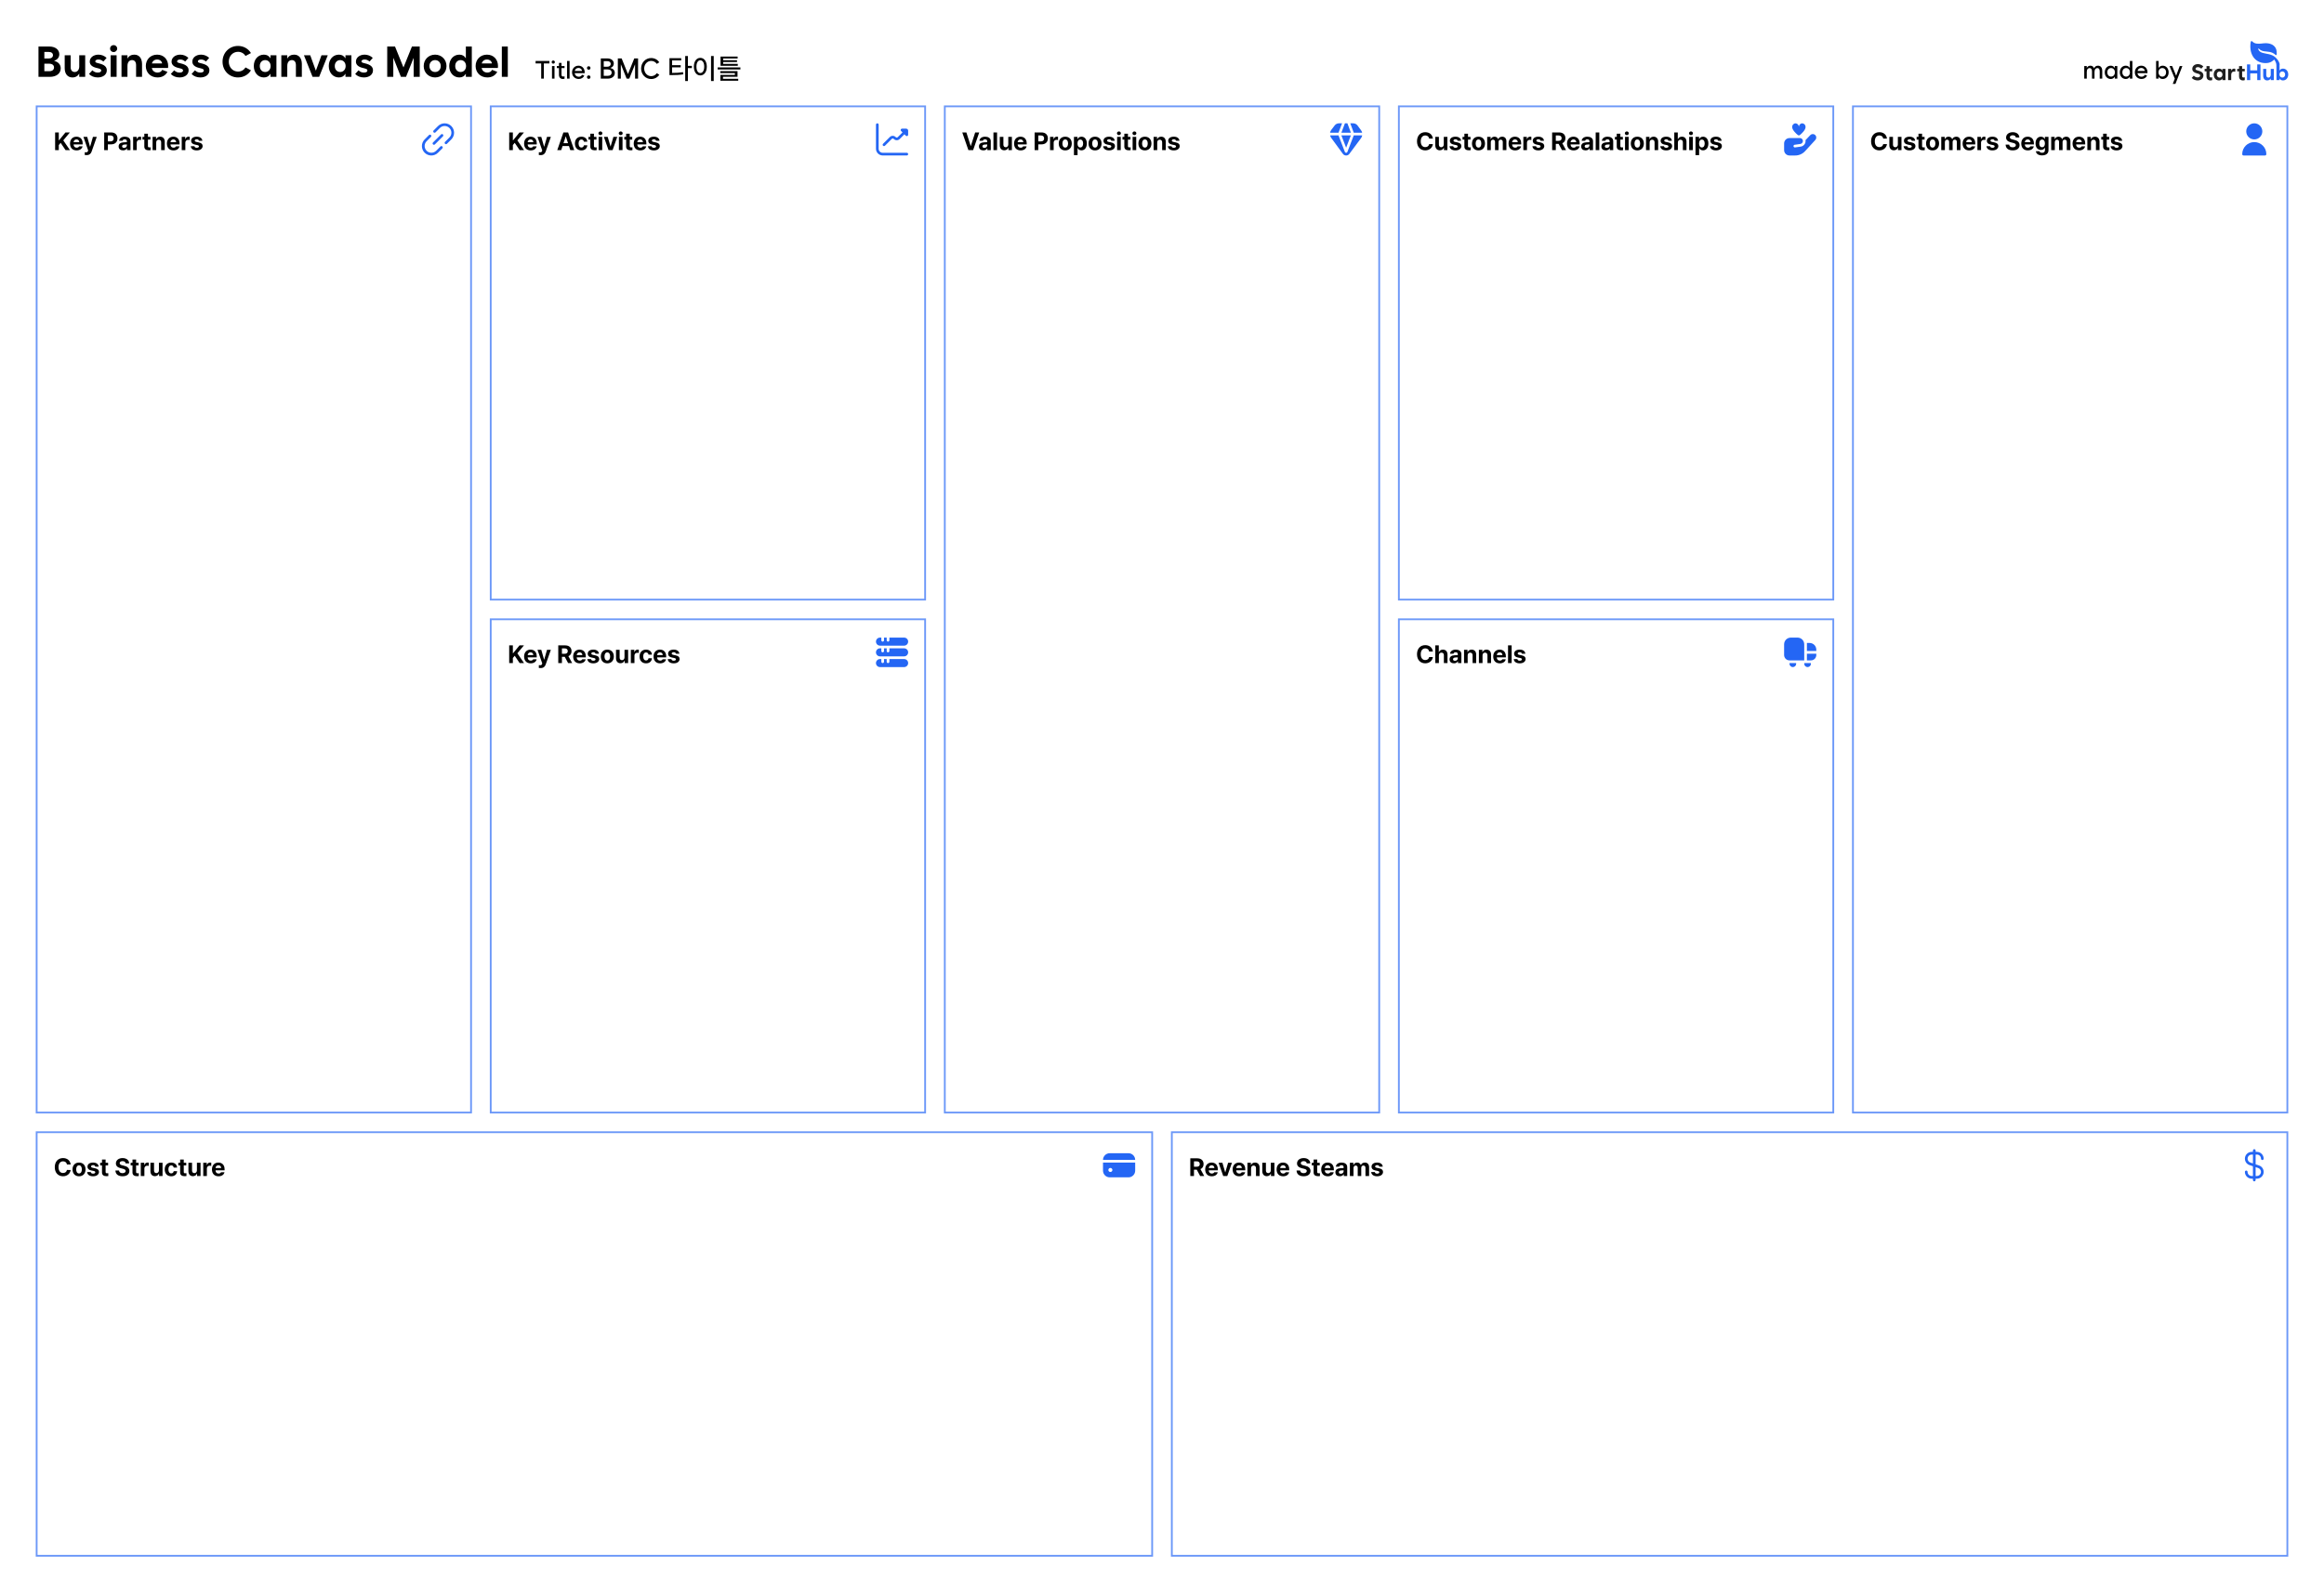 <svg width="1300" height="891" viewBox="0 0 1300 891" fill="none" xmlns="http://www.w3.org/2000/svg">
<rect width="1300" height="891" fill="white"/>
<path d="M21.523 43V26.031H27.547C30.934 26.031 33.148 27.766 33.172 30.344C33.16 32.113 32.129 33.379 30.336 33.977V34.07C32.633 34.656 33.957 36.121 33.969 38.242C33.957 41.102 31.555 43 27.875 43H21.523ZM27.547 39.836C29.223 39.836 30.207 39.062 30.219 37.727C30.207 36.414 29.188 35.641 27.453 35.641H24.805V39.836H27.547ZM27.148 32.734C28.707 32.734 29.609 32.055 29.633 30.883C29.609 29.734 28.742 29.055 27.242 29.055H24.805V32.734H27.148ZM47.654 30.906V43H44.326V41.219H44.256C43.588 42.52 42.252 43.328 40.529 43.328C37.787 43.328 36.181 41.324 36.193 38.078V30.906H39.521V37.516C39.51 39.273 40.342 40.281 41.771 40.281C43.072 40.281 44.15 39.426 44.326 37.469V30.906H47.654ZM54.66 43.328C52.691 43.328 50.945 42.637 49.785 41.383L51.66 39.344C52.632 40.246 53.499 40.609 54.706 40.609C55.949 40.609 56.628 40.164 56.628 39.438C56.628 38.816 56.183 38.535 54.706 38.172L54.12 38.031C51.507 37.422 50.195 36.227 50.206 34.469C50.195 32.219 52.281 30.578 55.081 30.578C56.792 30.578 58.374 31.223 59.628 32.383L57.824 34.445C56.968 33.672 56.113 33.297 55.058 33.297C53.992 33.297 53.3 33.719 53.3 34.352C53.3 34.832 53.663 35.066 54.824 35.336L55.456 35.5C58.41 36.215 59.757 37.422 59.745 39.344C59.757 41.699 57.695 43.328 54.66 43.328ZM61.9 43V30.906H65.228V43H61.9ZM63.564 29.125C62.427 29.125 61.571 28.293 61.595 27.18C61.571 26.066 62.427 25.234 63.564 25.234C64.677 25.234 65.532 26.066 65.556 27.18C65.532 28.293 64.677 29.125 63.564 29.125ZM67.968 43V30.906H71.296V32.688H71.389C72.034 31.387 73.382 30.578 75.116 30.578C77.835 30.578 79.44 32.582 79.452 35.828V43H76.124V36.391C76.112 34.633 75.28 33.625 73.874 33.625C72.456 33.625 71.307 34.609 71.296 36.883V43H67.968ZM88.145 43.328C84.219 43.328 81.571 40.621 81.559 36.953C81.571 33.215 84.254 30.578 87.911 30.578C91.567 30.578 94.086 33.215 94.075 36.953C94.086 37.316 94.051 37.68 94.004 38.031H84.934C85.204 39.602 86.481 40.609 88.145 40.609C89.399 40.609 90.29 40.035 90.747 39.086L93.653 40.188C92.668 42.109 90.758 43.328 88.145 43.328ZM84.981 35.5H90.676C90.512 34.246 89.457 33.297 87.911 33.297C86.446 33.297 85.332 34.152 84.981 35.5ZM100.424 43.328C98.455 43.328 96.709 42.637 95.549 41.383L97.424 39.344C98.397 40.246 99.264 40.609 100.471 40.609C101.713 40.609 102.393 40.164 102.393 39.438C102.393 38.816 101.947 38.535 100.471 38.172L99.885 38.031C97.272 37.422 95.959 36.227 95.971 34.469C95.959 32.219 98.045 30.578 100.846 30.578C102.557 30.578 104.139 31.223 105.393 32.383L103.588 34.445C102.733 33.672 101.877 33.297 100.822 33.297C99.756 33.297 99.065 33.719 99.065 34.352C99.065 34.832 99.428 35.066 100.588 35.336L101.221 35.5C104.174 36.215 105.522 37.422 105.51 39.344C105.522 41.699 103.459 43.328 100.424 43.328ZM112.047 43.328C110.078 43.328 108.332 42.637 107.172 41.383L109.047 39.344C110.019 40.246 110.887 40.609 112.094 40.609C113.336 40.609 114.016 40.164 114.016 39.438C114.016 38.816 113.57 38.535 112.094 38.172L111.508 38.031C108.894 37.422 107.582 36.227 107.594 34.469C107.582 32.219 109.668 30.578 112.469 30.578C114.18 30.578 115.762 31.223 117.016 32.383L115.211 34.445C114.355 33.672 113.5 33.297 112.445 33.297C111.379 33.297 110.687 33.719 110.687 34.352C110.687 34.832 111.051 35.066 112.211 35.336L112.844 35.5C115.797 36.215 117.144 37.422 117.133 39.344C117.144 41.699 115.082 43.328 112.047 43.328ZM133.136 43.328C128.238 43.328 124.476 39.496 124.488 34.516C124.476 29.535 128.238 25.703 133.136 25.703C136.265 25.703 138.913 27.273 140.378 29.688L137.355 31.305C136.464 29.887 134.941 28.984 133.136 28.984C130.206 28.984 127.968 31.387 127.98 34.516C127.968 37.645 130.206 40.047 133.136 40.047C134.941 40.047 136.464 39.145 137.355 37.727L140.378 39.344C138.913 41.758 136.265 43.328 133.136 43.328ZM148.345 40.281C150.114 40.281 151.38 38.91 151.392 36.953C151.38 34.996 150.114 33.625 148.345 33.625C146.563 33.625 145.31 35.008 145.321 36.953C145.31 38.898 146.563 40.281 148.345 40.281ZM154.626 43H151.298V41.336H151.204C150.442 42.672 149.212 43.328 147.618 43.328C144.302 43.328 141.958 40.586 141.97 36.953C141.958 33.32 144.302 30.578 147.618 30.578C149.212 30.578 150.419 31.223 151.204 32.547H151.298V30.906H154.626V43ZM157.366 43V30.906H160.694V32.688H160.788C161.432 31.387 162.78 30.578 164.514 30.578C167.233 30.578 168.839 32.582 168.85 35.828V43H165.522V36.391C165.51 34.633 164.678 33.625 163.272 33.625C161.854 33.625 160.706 34.609 160.694 36.883V43H157.366ZM174.848 43L170.02 30.906H173.536L176.629 39.414H176.746L179.84 30.906H183.356L178.528 43H174.848ZM190.291 40.281C192.061 40.281 193.326 38.91 193.338 36.953C193.326 34.996 192.061 33.625 190.291 33.625C188.51 33.625 187.256 35.008 187.268 36.953C187.256 38.898 188.51 40.281 190.291 40.281ZM196.572 43H193.244V41.336H193.15C192.389 42.672 191.158 43.328 189.564 43.328C186.248 43.328 183.904 40.586 183.916 36.953C183.904 33.32 186.248 30.578 189.564 30.578C191.158 30.578 192.365 31.223 193.15 32.547H193.244V30.906H196.572V43ZM203.554 43.328C201.586 43.328 199.84 42.637 198.679 41.383L200.554 39.344C201.527 40.246 202.394 40.609 203.601 40.609C204.844 40.609 205.523 40.164 205.523 39.438C205.523 38.816 205.078 38.535 203.601 38.172L203.015 38.031C200.402 37.422 199.09 36.227 199.101 34.469C199.09 32.219 201.176 30.578 203.976 30.578C205.687 30.578 207.269 31.223 208.523 32.383L206.719 34.445C205.863 33.672 205.008 33.297 203.953 33.297C202.886 33.297 202.195 33.719 202.195 34.352C202.195 34.832 202.558 35.066 203.719 35.336L204.351 35.5C207.304 36.215 208.652 37.422 208.64 39.344C208.652 41.699 206.59 43.328 203.554 43.328ZM216.605 43V26.031H220.964L225.652 37.633H225.745L230.433 26.031H234.792V43H231.394V32.5H231.323L227.128 43H224.269L220.097 32.5H220.003V43H216.605ZM243.391 43.328C239.747 43.328 237.005 40.586 237.016 36.953C237.005 33.32 239.747 30.578 243.391 30.578C247.013 30.578 249.755 33.32 249.766 36.953C249.755 40.586 247.013 43.328 243.391 43.328ZM243.391 40.281C245.231 40.281 246.544 38.91 246.555 36.953C246.544 34.996 245.231 33.625 243.391 33.625C241.528 33.625 240.216 34.996 240.227 36.953C240.216 38.91 241.528 40.281 243.391 40.281ZM263.92 43H260.592V41.336H260.522C259.76 42.672 258.53 43.328 256.936 43.328C253.62 43.328 251.276 40.586 251.288 36.953C251.276 33.32 253.62 30.578 256.936 30.578C258.53 30.578 259.737 31.223 260.522 32.547H260.592V26.031H263.92V43ZM257.663 40.281C259.432 40.281 260.698 38.91 260.71 36.953C260.698 34.996 259.432 33.625 257.663 33.625C255.881 33.625 254.627 35.008 254.639 36.953C254.627 38.898 255.881 40.281 257.663 40.281ZM272.637 43.328C268.711 43.328 266.063 40.621 266.051 36.953C266.063 33.215 268.746 30.578 272.403 30.578C276.059 30.578 278.578 33.215 278.567 36.953C278.578 37.316 278.543 37.68 278.496 38.031H269.426C269.696 39.602 270.973 40.609 272.637 40.609C273.891 40.609 274.781 40.035 275.238 39.086L278.145 40.188C277.16 42.109 275.25 43.328 272.637 43.328ZM269.473 35.5H275.168C275.004 34.246 273.949 33.297 272.403 33.297C270.938 33.297 269.824 34.152 269.473 35.5ZM280.721 43V26.031H284.049V43H280.721Z" fill="black"/>
<path d="M299.602 35.482V34.102H307.34V35.482H304.209V44H302.732V35.482H299.602ZM308.774 44V36.945H310.182V44H308.774ZM309.485 35.619C308.965 35.612 308.583 35.236 308.596 34.73C308.583 34.218 308.965 33.835 309.485 33.842C309.991 33.835 310.374 34.218 310.387 34.73C310.374 35.236 309.991 35.612 309.485 35.619ZM311.48 38.094V36.945H312.669V35.195H314.091V36.945H315.8V38.094H314.091V41.758C314.084 42.496 314.392 42.831 315.089 42.824C315.301 42.831 315.547 42.79 315.8 42.715V44.027C315.547 44.123 315.219 44.191 314.843 44.191C313.483 44.191 312.669 43.303 312.669 41.826V38.094H311.48ZM317.207 44V34.102H318.615V44H317.207ZM323.727 44.191C321.553 44.191 319.995 42.599 319.995 40.473C319.995 38.333 321.533 36.754 323.59 36.754C325.648 36.754 327.077 38.333 327.077 40.473C327.077 40.63 327.07 40.794 327.049 40.951H321.444C321.615 42.154 322.524 42.934 323.741 42.934C324.636 42.934 325.272 42.517 325.6 41.826L326.844 42.332C326.284 43.467 325.197 44.191 323.727 44.191ZM321.499 39.707H325.587C325.491 38.75 324.705 38.012 323.59 38.012C322.531 38.012 321.738 38.675 321.499 39.707ZM329.318 44.123C328.75 44.123 328.34 43.713 328.347 43.152C328.34 42.592 328.75 42.188 329.318 42.182C329.885 42.188 330.295 42.592 330.302 43.152C330.295 43.713 329.885 44.123 329.318 44.123ZM329.318 39.01C328.75 39.003 328.34 38.593 328.347 38.039C328.34 37.472 328.75 37.068 329.318 37.068C329.885 37.068 330.295 37.472 330.302 38.039C330.295 38.593 329.885 39.003 329.318 39.01Z" fill="black"/>
<path d="M336.078 44V32.688H339.719C341.898 32.688 343.344 33.852 343.344 35.578C343.344 36.758 342.672 37.602 341.469 37.984V38.047C343.023 38.414 343.906 39.383 343.906 40.812C343.906 42.727 342.328 44 339.953 44H336.078ZM339.891 42.438C341.312 42.445 342.133 41.773 342.141 40.625C342.133 39.492 341.273 38.82 339.797 38.828H337.719V42.438H339.891ZM339.562 37.344C340.867 37.344 341.617 36.766 341.625 35.781C341.617 34.789 340.906 34.211 339.656 34.219H337.719V37.344H339.562ZM345.608 44V32.688H347.733L351.233 41.375H351.295L354.795 32.688H356.92V44H355.248V36.078H355.202L351.998 44H350.53L347.342 36.078H347.28V44H345.608ZM364.263 44.219C361.099 44.219 358.622 41.648 358.622 38.344C358.622 35.039 361.099 32.469 364.263 32.469C366.169 32.469 367.809 33.398 368.809 34.844L367.419 35.75C366.708 34.727 365.575 34.07 364.263 34.078C362.067 34.07 360.341 35.953 360.341 38.344C360.341 40.734 362.067 42.617 364.263 42.609C365.575 42.617 366.708 41.961 367.419 40.938L368.809 41.844C367.809 43.289 366.169 44.219 364.263 44.219ZM381.056 32.562V33.797H375.963V36.484H380.775V37.672H375.963V40.797C378.338 40.789 380.041 40.711 382.072 40.375L382.213 41.578C380.033 41.945 378.158 42.016 375.603 42.016H374.478V32.562H381.056ZM384.791 31.328V36.844H387.025V38.094H384.791V45.328H383.291V31.328H384.791ZM399.243 31.328V45.344H397.743V31.328H399.243ZM391.743 32.375C393.852 32.375 395.368 34.289 395.368 37.281C395.368 40.281 393.852 42.203 391.743 42.203C389.649 42.203 388.125 40.281 388.133 37.281C388.125 34.289 389.649 32.375 391.743 32.375ZM391.743 33.719C390.453 33.719 389.563 35.086 389.571 37.281C389.563 39.5 390.453 40.867 391.743 40.859C393.039 40.867 393.93 39.5 393.93 37.281C393.93 35.086 393.039 33.719 391.743 33.719ZM412.71 35.75V36.812H403.053V31.656H412.616V32.719H404.538V33.688H412.272V34.719H404.538V35.75H412.71ZM414.163 37.734V38.875H401.428V37.734H414.163ZM412.553 39.812V42.969H404.428V44.109H412.96V45.188H402.96V41.922H411.085V40.891H402.913V39.812H412.553Z" fill="black"/>
<path d="M1165.89 44V36.945H1167.3V37.971H1167.35C1167.69 37.219 1168.4 36.754 1169.33 36.754C1170.33 36.754 1171.04 37.28 1171.38 38.203H1171.44C1171.73 37.315 1172.52 36.754 1173.59 36.754C1175.1 36.754 1175.96 37.882 1175.96 39.721V44H1174.54V39.94C1174.54 38.736 1174.06 38.073 1173.23 38.08C1172.4 38.073 1171.63 38.736 1171.63 40.199V44H1170.22V39.94C1170.22 38.736 1169.74 38.073 1168.9 38.08C1168.06 38.073 1167.3 38.736 1167.3 40.199V44H1165.89ZM1180.91 42.865C1182.14 42.872 1183.03 41.881 1183.03 40.473C1183.03 39.065 1182.14 38.073 1180.91 38.08C1179.65 38.073 1178.78 39.071 1178.79 40.473C1178.78 41.874 1179.65 42.872 1180.91 42.865ZM1184.39 44H1182.98V42.934H1182.92C1182.46 43.761 1181.7 44.191 1180.69 44.191C1178.74 44.191 1177.34 42.592 1177.36 40.473C1177.34 38.353 1178.74 36.754 1180.69 36.754C1181.69 36.754 1182.45 37.178 1182.92 37.998H1182.98V36.945H1184.39V44ZM1192.81 44H1191.4V42.934H1191.34C1190.88 43.761 1190.12 44.191 1189.11 44.191C1187.16 44.191 1185.76 42.592 1185.78 40.473C1185.76 38.353 1187.16 36.754 1189.11 36.754C1190.11 36.754 1190.87 37.178 1191.34 37.998H1191.4V34.102H1192.81V44ZM1189.33 42.865C1190.56 42.872 1191.45 41.881 1191.45 40.473C1191.45 39.065 1190.56 38.073 1189.33 38.08C1188.08 38.073 1187.2 39.071 1187.21 40.473C1187.2 41.874 1188.08 42.872 1189.33 42.865ZM1197.92 44.191C1195.74 44.191 1194.19 42.599 1194.19 40.473C1194.19 38.333 1195.72 36.754 1197.78 36.754C1199.84 36.754 1201.27 38.333 1201.27 40.473C1201.27 40.63 1201.26 40.794 1201.24 40.951H1195.63C1195.81 42.154 1196.71 42.934 1197.93 42.934C1198.83 42.934 1199.46 42.517 1199.79 41.826L1201.04 42.332C1200.47 43.467 1199.39 44.191 1197.92 44.191ZM1195.69 39.707H1199.78C1199.68 38.75 1198.9 38.012 1197.78 38.012C1196.72 38.012 1195.93 38.675 1195.69 39.707ZM1206.08 44V34.102H1207.49V37.998H1207.54C1208.01 37.178 1208.76 36.754 1209.77 36.754C1211.72 36.754 1213.11 38.353 1213.1 40.473C1213.11 42.592 1211.72 44.191 1209.77 44.191C1208.76 44.191 1208 43.761 1207.54 42.934H1207.49V44H1206.08ZM1209.55 42.865C1210.8 42.872 1211.68 41.874 1211.67 40.473C1211.68 39.071 1210.8 38.073 1209.55 38.08C1208.31 38.073 1207.43 39.065 1207.43 40.473C1207.43 41.881 1208.31 42.872 1209.55 42.865ZM1216.54 44L1213.57 36.945H1215.07L1217.25 42.305H1217.31L1219.3 36.945H1220.79L1216.89 46.953H1215.39L1216.54 44Z" fill="black"/>
<path d="M1229.29 45C1228.04 45 1226.88 44.52 1226 43.603L1227.16 42.34C1227.79 42.995 1228.48 43.299 1229.29 43.299C1230.18 43.299 1230.72 42.904 1230.73 42.254C1230.72 41.732 1230.37 41.459 1229.29 41.161L1228.87 41.052C1227.17 40.614 1226.31 39.764 1226.32 38.525C1226.31 37 1227.64 35.864 1229.46 35.864C1230.59 35.864 1231.68 36.338 1232.49 37.164L1231.35 38.44C1230.77 37.857 1230.14 37.565 1229.46 37.565C1228.67 37.565 1228.13 37.954 1228.13 38.513C1228.13 38.95 1228.44 39.187 1229.32 39.412L1229.74 39.521C1231.66 40.037 1232.53 40.876 1232.54 42.218C1232.53 43.858 1231.2 45 1229.29 45Z" fill="#1F1F1F"/>
<path d="M1233.22 39.91V38.561H1234.27V37.006H1236V38.561H1237.46V39.91H1236V42.497C1235.99 43.105 1236.24 43.36 1236.81 43.36C1237.01 43.36 1237.22 43.33 1237.46 43.263V44.83C1237.17 44.933 1236.84 45 1236.46 45C1235.05 45 1234.26 44.138 1234.27 42.595V39.91H1233.22Z" fill="#1F1F1F"/>
<path d="M1241.63 43.421C1242.54 43.421 1243.2 42.71 1243.21 41.696C1243.2 40.681 1242.54 39.971 1241.63 39.971C1240.7 39.971 1240.05 40.687 1240.05 41.696C1240.05 42.704 1240.7 43.421 1241.63 43.421ZM1244.89 44.83H1243.16V43.967H1243.11C1242.72 44.66 1242.08 45 1241.25 45C1239.52 45 1238.31 43.579 1238.31 41.696C1238.31 39.813 1239.52 38.391 1241.25 38.391C1242.08 38.391 1242.7 38.725 1243.11 39.412H1243.16V38.561H1244.89V44.83Z" fill="#1F1F1F"/>
<path d="M1246.36 44.83V38.561H1248.09V39.472H1248.14C1248.46 38.81 1249.07 38.391 1249.78 38.391C1249.99 38.391 1250.18 38.428 1250.39 38.488V40.128C1250.13 40.062 1249.87 40.025 1249.65 40.019C1248.65 40.025 1248.1 40.706 1248.09 41.951V44.83H1246.36Z" fill="#1F1F1F"/>
<path d="M1251.43 39.91V38.561H1252.48V37.006H1254.21V38.561H1255.67V39.91H1254.21V42.497C1254.2 43.105 1254.44 43.36 1255.02 43.36C1255.22 43.36 1255.43 43.33 1255.67 43.263V44.83C1255.38 44.933 1255.05 45 1254.67 45C1253.26 45 1252.47 44.138 1252.48 42.595V39.91H1251.43Z" fill="#1F1F1F"/>
<path d="M1256.93 44.83V36.034H1258.74V39.363H1262.66V36.034H1264.46V44.83H1262.66V41.052H1258.74V44.83H1256.93Z" fill="#2466F4"/>
<path d="M1271.94 38.561V44.83H1270.21V43.907H1270.17C1269.82 44.581 1269.13 45 1268.24 45C1266.81 45 1265.98 43.961 1265.98 42.279V38.561H1267.71V41.987C1267.71 42.898 1268.14 43.421 1268.88 43.421C1269.56 43.421 1270.12 42.977 1270.21 41.963V38.561H1271.94Z" fill="#2466F4"/>
<path d="M1273.42 44.83L1273.38 35.961L1275.15 35.755V39.412H1275.2C1275.6 38.725 1276.23 38.391 1277.06 38.391C1278.78 38.391 1279.99 39.813 1280 41.696C1279.99 43.579 1278.78 45 1277.06 45C1276.23 45 1275.59 44.66 1275.2 43.967H1275.15V44.83H1273.42ZM1276.69 43.421C1277.6 43.421 1278.25 42.704 1278.26 41.696C1278.25 40.687 1277.6 39.971 1276.69 39.971C1275.76 39.971 1275.1 40.681 1275.1 41.696C1275.1 42.71 1275.76 43.421 1276.69 43.421Z" fill="#2466F4"/>
<path d="M1259.01 23.441C1259.07 23.184 1259.2 23.04 1259.39 23.009C1259.58 22.974 1259.76 23.037 1259.92 23.199C1260.28 23.588 1260.67 23.873 1261.08 24.055C1261.5 24.232 1261.92 24.345 1262.35 24.396C1262.78 24.441 1263.2 24.464 1263.6 24.464C1263.98 24.464 1264.38 24.439 1264.8 24.388C1265.23 24.338 1265.66 24.29 1266.09 24.244C1266.53 24.194 1266.95 24.169 1267.35 24.169C1268.56 24.169 1269.63 24.368 1270.56 24.767C1271.5 25.166 1272.23 25.772 1272.77 26.585C1273.3 27.393 1273.56 28.413 1273.56 29.645C1273.56 29.812 1273.56 29.978 1273.55 30.145C1273.54 30.307 1273.52 30.441 1273.5 30.547C1273.48 30.683 1273.41 30.774 1273.27 30.819C1273.15 30.86 1273.02 30.824 1272.89 30.713C1272.35 30.208 1271.8 29.832 1271.25 29.584C1270.7 29.337 1270.16 29.163 1269.62 29.062C1269.07 28.961 1268.54 28.89 1268.01 28.85C1267.49 28.809 1266.97 28.751 1266.47 28.676C1265.96 28.595 1265.47 28.453 1264.99 28.251C1264.52 28.044 1264.06 27.724 1263.63 27.289C1263.5 27.163 1263.38 27.138 1263.28 27.214C1263.18 27.284 1263.15 27.385 1263.2 27.517C1263.42 28.077 1263.73 28.514 1264.14 28.827C1264.54 29.14 1265.01 29.38 1265.55 29.547C1266.09 29.708 1266.67 29.842 1267.29 29.948C1267.91 30.054 1268.54 30.18 1269.19 30.327C1269.84 30.473 1270.48 30.685 1271.11 30.963C1271.74 31.241 1272.34 31.635 1272.89 32.145C1273.09 32.332 1273.31 32.574 1273.57 32.872C1273.83 33.165 1273.87 33.199 1274.13 33.543C1274.39 33.888 1274.58 34.225 1274.74 34.558C1274.9 34.892 1275.14 35.51 1275.15 35.755C1275.15 36.089 1275.08 36.352 1274.88 36.569C1274.69 36.786 1274.45 36.894 1274.17 36.894C1274.04 36.894 1273.91 36.856 1273.8 36.781C1273.69 36.71 1273.56 36.598 1273.49 36.416C1273.38 35.957 1273.23 35.38 1273.06 34.951C1272.9 34.517 1272.67 34.142 1272.44 33.773C1272.22 33.4 1271.94 33.041 1271.61 32.698L1272.56 32.721C1272.49 32.847 1272.38 33.016 1272.2 33.228C1272.04 33.435 1271.81 33.66 1271.53 33.902C1271.25 34.14 1270.91 34.364 1270.51 34.576C1270.11 34.788 1269.65 34.963 1269.11 35.099C1268.59 35.235 1267.99 35.304 1267.33 35.304C1266.04 35.304 1264.87 35.081 1263.82 34.637C1262.78 34.188 1261.88 33.549 1261.12 32.721C1260.37 31.892 1259.8 30.903 1259.39 29.751C1258.99 28.6 1258.79 27.315 1258.79 25.896C1258.79 25.557 1258.81 25.161 1258.84 24.706C1258.87 24.252 1258.93 23.83 1259.01 23.441Z" fill="#2466F4"/>
<rect x="20.5" y="59.5" width="243" height="563" fill="white"/>
<rect x="20.5" y="59.5" width="243" height="563" stroke="#6C98F8"/>
<path d="M30.834 84V74.102H32.885V78.49H33.022L36.617 74.102H39.092L35.4 78.531L39.133 84H36.672L33.924 79.912L32.885 81.17V84H30.834ZM42.837 84.15C40.567 84.15 39.172 82.674 39.172 80.322C39.172 78.025 40.581 76.481 42.755 76.481C44.71 76.481 46.241 77.711 46.241 80.24V80.814H41.169C41.169 81.936 41.839 82.633 42.878 82.633C43.561 82.633 44.053 82.332 44.258 81.881H46.186C45.899 83.248 44.669 84.15 42.837 84.15ZM41.169 79.543H44.327C44.327 78.641 43.698 77.998 42.796 77.998C41.866 77.998 41.203 78.689 41.169 79.543ZM48.441 86.789C48.044 86.789 47.675 86.775 47.415 86.748V85.176C47.675 85.189 47.976 85.203 48.236 85.203C48.632 85.203 48.96 85.162 49.206 84.519L49.329 84.205L46.663 76.576H48.782L50.341 82.045H50.423L51.995 76.576H54.142L51.243 84.82C50.82 86.01 50.013 86.789 48.441 86.789ZM58.282 84V74.102H62.165C64.421 74.102 65.706 75.482 65.706 77.438C65.706 79.42 64.393 80.773 62.11 80.773H60.333V84H58.282ZM60.333 79.119H61.782C62.999 79.119 63.587 78.436 63.587 77.438C63.587 76.453 62.999 75.783 61.782 75.783H60.333V79.119ZM66.361 81.922C66.361 80.268 67.701 79.721 69.122 79.639C69.656 79.605 70.654 79.557 70.968 79.543V78.941C70.954 78.326 70.531 77.957 69.779 77.957C69.095 77.957 68.657 78.272 68.548 78.777H66.62C66.743 77.492 67.865 76.481 69.833 76.481C71.447 76.481 72.978 77.205 72.978 78.996V84H71.064V82.975H71.009C70.64 83.658 69.943 84.137 68.835 84.137C67.413 84.137 66.361 83.398 66.361 81.922ZM68.302 81.867C68.302 82.441 68.767 82.742 69.409 82.742C70.326 82.742 70.982 82.127 70.968 81.348V80.801C70.66 80.814 69.799 80.862 69.451 80.897C68.753 80.965 68.302 81.293 68.302 81.867ZM74.467 84V76.576H76.422V77.861H76.504C76.777 76.945 77.461 76.467 78.295 76.467C78.5 76.467 78.76 76.494 78.937 76.535V78.34C78.746 78.285 78.363 78.231 78.076 78.231C77.16 78.231 76.49 78.873 76.49 79.775V84H74.467ZM84.145 76.576V78.094H82.751V81.717C82.751 82.305 83.038 82.455 83.448 82.469C83.653 82.469 84.008 82.455 84.254 82.428V84.027C84.036 84.068 83.68 84.096 83.174 84.096C81.712 84.096 80.713 83.439 80.727 82.004V78.094H79.702V76.576H80.727V74.799H82.751V76.576H84.145ZM87.384 79.707V84H85.361V76.576H87.288V77.875H87.37C87.712 77.014 88.505 76.481 89.599 76.481C91.144 76.481 92.169 77.533 92.156 79.269V84H90.146V79.625C90.146 78.709 89.64 78.162 88.806 78.162C87.958 78.162 87.384 78.723 87.384 79.707ZM97.035 84.15C94.766 84.15 93.371 82.674 93.371 80.322C93.371 78.025 94.779 76.481 96.953 76.481C98.908 76.481 100.439 77.711 100.439 80.24V80.814H95.367C95.367 81.936 96.037 82.633 97.076 82.633C97.76 82.633 98.252 82.332 98.457 81.881H100.385C100.098 83.248 98.867 84.15 97.035 84.15ZM95.367 79.543H98.525C98.525 78.641 97.896 77.998 96.994 77.998C96.064 77.998 95.401 78.689 95.367 79.543ZM101.655 84V76.576H103.61V77.861H103.692C103.965 76.945 104.649 76.467 105.483 76.467C105.688 76.467 105.948 76.494 106.126 76.535V78.34C105.934 78.285 105.551 78.231 105.264 78.231C104.348 78.231 103.678 78.873 103.678 79.775V84H101.655ZM111.292 78.777C111.21 78.258 110.745 77.916 110.075 77.916C109.419 77.916 108.913 78.231 108.927 78.682C108.913 79.01 109.187 79.269 109.884 79.42L111.21 79.693C112.646 79.994 113.343 80.637 113.357 81.703C113.343 83.166 112.03 84.15 110.062 84.15C108.052 84.15 106.876 83.248 106.712 81.799H108.749C108.845 82.387 109.323 82.688 110.062 82.688C110.8 82.688 111.292 82.387 111.292 81.908C111.292 81.525 110.978 81.293 110.28 81.143L109.05 80.897C107.642 80.623 106.904 79.885 106.917 78.791C106.904 77.369 108.134 76.481 110.048 76.481C111.921 76.481 113.083 77.369 113.193 78.777H111.292Z" fill="black"/>
<g clip-path="url(#clip0_4280_6509)">
<path d="M246.384 81.949L243.938 84.395C242.446 85.848 240.059 85.815 238.606 84.323C237.182 82.859 237.181 80.528 238.605 79.064L241.052 76.616C241.344 76.323 241.344 75.848 241.051 75.555C240.758 75.262 240.283 75.262 239.99 75.555L237.545 78.004C235.487 80.063 235.488 83.4 237.547 85.457C239.606 87.515 242.943 87.514 245.001 85.456L247.447 83.01C247.735 82.712 247.726 82.237 247.428 81.949C247.138 81.668 246.677 81.668 246.386 81.949H246.384V81.949Z" fill="#2466F4"/>
<path d="M252.458 70.546C251.472 69.554 250.13 68.997 248.731 69.001C247.333 68.997 245.992 69.552 245.006 70.543L242.556 72.99C242.263 73.283 242.263 73.758 242.555 74.051C242.848 74.344 243.323 74.344 243.616 74.051L246.065 71.605C246.77 70.895 247.73 70.498 248.73 70.5C250.812 70.501 252.5 72.19 252.499 74.272C252.499 75.272 252.102 76.23 251.395 76.937L248.949 79.383C248.656 79.676 248.656 80.151 248.949 80.444C249.242 80.737 249.717 80.737 250.01 80.444L252.456 77.999C254.511 75.94 254.512 72.606 252.458 70.546Z" fill="#2466F4"/>
<path d="M246.72 75.22L242.221 79.719C241.923 80.007 241.914 80.482 242.202 80.78C242.49 81.078 242.965 81.086 243.263 80.798C243.269 80.792 243.275 80.786 243.281 80.78L247.78 76.28C248.068 75.982 248.06 75.507 247.762 75.22C247.471 74.939 247.011 74.939 246.72 75.22Z" fill="#2466F4"/>
</g>
<rect x="274.5" y="59.5" width="243" height="276" fill="white"/>
<rect x="274.5" y="59.5" width="243" height="276" stroke="#6C98F8"/>
<path d="M284.834 84V74.102H286.885V78.49H287.021L290.617 74.102H293.092L289.4 78.531L293.133 84H290.672L287.924 79.912L286.885 81.17V84H284.834ZM296.837 84.15C294.567 84.15 293.173 82.674 293.173 80.322C293.173 78.025 294.581 76.481 296.755 76.481C298.71 76.481 300.241 77.711 300.241 80.24V80.814H295.169C295.169 81.936 295.839 82.633 296.878 82.633C297.561 82.633 298.053 82.332 298.258 81.881H300.186C299.899 83.248 298.669 84.15 296.837 84.15ZM295.169 79.543H298.327C298.327 78.641 297.698 77.998 296.796 77.998C295.866 77.998 295.203 78.689 295.169 79.543ZM302.441 86.789C302.044 86.789 301.675 86.775 301.415 86.748V85.176C301.675 85.189 301.976 85.203 302.236 85.203C302.632 85.203 302.96 85.162 303.206 84.519L303.329 84.205L300.663 76.576H302.783L304.341 82.045H304.423L305.995 76.576H308.142L305.243 84.82C304.82 86.01 304.013 86.789 302.441 86.789ZM313.936 84H311.721L315.153 74.102H317.792L321.21 84H319.008L318.27 81.717H314.688L313.936 84ZM315.208 80.117H317.751L316.506 76.33H316.438L315.208 80.117ZM325.228 84.15C322.958 84.15 321.591 82.578 321.591 80.309C321.591 78.039 322.972 76.481 325.228 76.481C327.142 76.481 328.441 77.602 328.523 79.297H326.622C326.499 78.559 326.021 78.053 325.255 78.053C324.284 78.053 323.642 78.873 323.642 80.281C323.642 81.717 324.271 82.537 325.255 82.537C325.966 82.537 326.499 82.1 326.622 81.307H328.523C328.427 82.988 327.197 84.15 325.228 84.15ZM333.635 76.576V78.094H332.24V81.717C332.24 82.305 332.527 82.455 332.937 82.469C333.143 82.469 333.498 82.455 333.744 82.428V84.027C333.525 84.068 333.17 84.096 332.664 84.096C331.201 84.096 330.203 83.439 330.217 82.004V78.094H329.191V76.576H330.217V74.799H332.24V76.576H333.635ZM334.85 84V76.576H336.874V84H334.85ZM335.862 75.606C335.247 75.606 334.754 75.141 334.754 74.58C334.754 74.006 335.247 73.541 335.862 73.541C336.463 73.541 336.956 74.006 336.956 74.58C336.956 75.141 336.463 75.606 335.862 75.606ZM345.281 76.576L342.669 84H340.4L337.802 76.576H339.935L341.493 81.908H341.575L343.134 76.576H345.281ZM346.209 84V76.576H348.232V84H346.209ZM347.221 75.606C346.605 75.606 346.113 75.141 346.113 74.58C346.113 74.006 346.605 73.541 347.221 73.541C347.822 73.541 348.314 74.006 348.314 74.58C348.314 75.141 347.822 75.606 347.221 75.606ZM353.659 76.576V78.094H352.264V81.717C352.264 82.305 352.551 82.455 352.961 82.469C353.167 82.469 353.522 82.455 353.768 82.428V84.027C353.549 84.068 353.194 84.096 352.688 84.096C351.225 84.096 350.227 83.439 350.241 82.004V78.094H349.215V76.576H350.241V74.799H352.264V76.576H353.659ZM358.155 84.15C355.886 84.15 354.491 82.674 354.491 80.322C354.491 78.025 355.9 76.481 358.073 76.481C360.029 76.481 361.56 77.711 361.56 80.24V80.814H356.488C356.488 81.936 357.157 82.633 358.197 82.633C358.88 82.633 359.372 82.332 359.577 81.881H361.505C361.218 83.248 359.988 84.15 358.155 84.15ZM356.488 79.543H359.646C359.646 78.641 359.017 77.998 358.114 77.998C357.185 77.998 356.522 78.689 356.488 79.543ZM367.014 78.777C366.932 78.258 366.467 77.916 365.797 77.916C365.141 77.916 364.635 78.231 364.648 78.682C364.635 79.01 364.908 79.269 365.605 79.42L366.932 79.693C368.367 79.994 369.064 80.637 369.078 81.703C369.064 83.166 367.752 84.15 365.783 84.15C363.773 84.15 362.598 83.248 362.433 81.799H364.471C364.566 82.387 365.045 82.688 365.783 82.688C366.521 82.688 367.014 82.387 367.014 81.908C367.014 81.525 366.699 81.293 366.002 81.143L364.771 80.897C363.363 80.623 362.625 79.885 362.639 78.791C362.625 77.369 363.855 76.481 365.769 76.481C367.642 76.481 368.805 77.369 368.914 78.777H367.014Z" fill="black"/>
<g clip-path="url(#clip1_4280_6509)">
<path d="M506.875 71.982H504.561C504.412 71.982 504.267 72.026 504.144 72.108C504.021 72.191 503.925 72.308 503.868 72.445C503.811 72.582 503.796 72.733 503.825 72.878C503.854 73.024 503.926 73.157 504.03 73.262L504.845 74.077L502.155 76.765C502.013 76.902 501.822 76.978 501.625 76.978C501.427 76.978 501.237 76.902 501.094 76.765L500.967 76.637C500.538 76.228 499.968 75.999 499.376 75.999C498.783 75.999 498.213 76.228 497.784 76.637L493.959 80.462C493.818 80.603 493.739 80.795 493.74 80.995C493.74 81.194 493.82 81.385 493.961 81.526C494.102 81.667 494.294 81.746 494.493 81.746C494.693 81.746 494.884 81.666 495.025 81.525L498.85 77.7C498.993 77.563 499.183 77.487 499.381 77.487C499.579 77.487 499.769 77.563 499.911 77.7L500.039 77.828C500.468 78.237 501.037 78.466 501.63 78.466C502.223 78.466 502.792 78.237 503.221 77.828L505.911 75.139L506.725 75.953C506.83 76.056 506.964 76.126 507.108 76.154C507.253 76.182 507.403 76.166 507.539 76.11C507.675 76.053 507.791 75.957 507.873 75.835C507.955 75.713 507.999 75.569 508 75.421V73.107C508 72.809 507.882 72.522 507.671 72.311C507.46 72.1 507.174 71.982 506.875 71.982Z" fill="#2466F4"/>
<path d="M507.25 85.482H493.75C493.153 85.482 492.581 85.245 492.159 84.823C491.737 84.401 491.5 83.829 491.5 83.232V69.75C491.5 69.551 491.421 69.36 491.28 69.22C491.14 69.079 490.949 69 490.75 69C490.551 69 490.36 69.079 490.22 69.22C490.079 69.36 490 69.551 490 69.75V83.232C490.001 84.226 490.397 85.179 491.1 85.882C491.803 86.585 492.756 86.981 493.75 86.982H507.25C507.449 86.982 507.64 86.903 507.78 86.762C507.921 86.622 508 86.431 508 86.232C508 86.033 507.921 85.842 507.78 85.702C507.64 85.561 507.449 85.482 507.25 85.482Z" fill="#2466F4"/>
</g>
<rect x="274.5" y="346.5" width="243" height="276" fill="white"/>
<rect x="274.5" y="346.5" width="243" height="276" stroke="#6C98F8"/>
<path d="M284.834 371V361.102H286.885V365.49H287.021L290.617 361.102H293.092L289.4 365.531L293.133 371H290.672L287.924 366.912L286.885 368.17V371H284.834ZM296.837 371.15C294.567 371.15 293.173 369.674 293.173 367.322C293.173 365.025 294.581 363.48 296.755 363.48C298.71 363.48 300.241 364.711 300.241 367.24V367.814H295.169C295.169 368.936 295.839 369.633 296.878 369.633C297.561 369.633 298.053 369.332 298.258 368.881H300.186C299.899 370.248 298.669 371.15 296.837 371.15ZM295.169 366.543H298.327C298.327 365.641 297.698 364.998 296.796 364.998C295.866 364.998 295.203 365.688 295.169 366.543ZM302.441 373.789C302.044 373.789 301.675 373.775 301.415 373.748V372.176C301.675 372.189 301.976 372.203 302.236 372.203C302.632 372.203 302.96 372.162 303.206 371.52L303.329 371.205L300.663 363.576H302.783L304.341 369.045H304.423L305.995 363.576H308.142L305.243 371.82C304.82 373.01 304.013 373.789 302.441 373.789ZM312.282 371V361.102H316.165C318.421 361.102 319.706 362.373 319.706 364.328C319.706 365.682 319.084 366.666 317.956 367.145L320.061 371H317.792L315.905 367.486H314.333V371H312.282ZM314.333 365.818H315.782C316.999 365.818 317.587 365.312 317.587 364.328C317.587 363.33 316.999 362.783 315.782 362.783H314.333V365.818ZM324.271 371.15C322.001 371.15 320.607 369.674 320.607 367.322C320.607 365.025 322.015 363.48 324.189 363.48C326.144 363.48 327.675 364.711 327.675 367.24V367.814H322.603C322.603 368.936 323.273 369.633 324.312 369.633C324.995 369.633 325.488 369.332 325.693 368.881H327.62C327.333 370.248 326.103 371.15 324.271 371.15ZM322.603 366.543H325.761C325.761 365.641 325.132 364.998 324.23 364.998C323.3 364.998 322.637 365.688 322.603 366.543ZM333.129 365.777C333.047 365.258 332.582 364.916 331.912 364.916C331.256 364.916 330.75 365.23 330.764 365.682C330.75 366.01 331.023 366.27 331.721 366.42L333.047 366.693C334.482 366.994 335.18 367.637 335.193 368.703C335.18 370.166 333.867 371.15 331.898 371.15C329.889 371.15 328.713 370.248 328.549 368.799H330.586C330.682 369.387 331.16 369.688 331.898 369.688C332.637 369.688 333.129 369.387 333.129 368.908C333.129 368.525 332.814 368.293 332.117 368.143L330.887 367.896C329.478 367.623 328.74 366.885 328.754 365.791C328.74 364.369 329.971 363.48 331.885 363.48C333.758 363.48 334.92 364.369 335.029 365.777H333.129ZM339.717 371.15C337.475 371.15 336.081 369.605 336.081 367.309C336.081 365.012 337.475 363.48 339.717 363.48C341.96 363.48 343.368 365.012 343.368 367.309C343.368 369.605 341.96 371.15 339.717 371.15ZM339.731 369.578C340.77 369.578 341.303 368.607 341.303 367.309C341.303 365.996 340.77 365.025 339.731 365.025C338.678 365.025 338.131 365.996 338.131 367.309C338.131 368.607 338.678 369.578 339.731 369.578ZM349.341 367.842V363.576H351.364V371H349.423V369.66H349.341C348.999 370.521 348.206 371.096 347.085 371.096C345.595 371.096 344.583 370.043 344.583 368.307V363.576H346.607V367.951C346.607 368.826 347.113 369.387 347.906 369.387C348.644 369.387 349.341 368.854 349.341 367.842ZM352.881 371V363.576H354.836V364.861H354.918C355.191 363.945 355.875 363.467 356.709 363.467C356.914 363.467 357.174 363.494 357.351 363.535V365.34C357.16 365.285 356.777 365.23 356.49 365.23C355.574 365.23 354.904 365.873 354.904 366.775V371H352.881ZM361.383 371.15C359.114 371.15 357.747 369.578 357.747 367.309C357.747 365.039 359.128 363.48 361.383 363.48C363.297 363.48 364.596 364.602 364.678 366.297H362.778C362.655 365.559 362.176 365.053 361.411 365.053C360.44 365.053 359.797 365.873 359.797 367.281C359.797 368.717 360.426 369.537 361.411 369.537C362.122 369.537 362.655 369.1 362.778 368.307H364.678C364.583 369.988 363.352 371.15 361.383 371.15ZM369.243 371.15C366.974 371.15 365.579 369.674 365.579 367.322C365.579 365.025 366.988 363.48 369.161 363.48C371.116 363.48 372.648 364.711 372.648 367.24V367.814H367.575C367.575 368.936 368.245 369.633 369.284 369.633C369.968 369.633 370.46 369.332 370.665 368.881H372.593C372.306 370.248 371.075 371.15 369.243 371.15ZM367.575 366.543H370.734C370.734 365.641 370.105 364.998 369.202 364.998C368.273 364.998 367.61 365.688 367.575 366.543ZM378.101 365.777C378.019 365.258 377.555 364.916 376.885 364.916C376.228 364.916 375.723 365.23 375.736 365.682C375.723 366.01 375.996 366.27 376.693 366.42L378.019 366.693C379.455 366.994 380.152 367.637 380.166 368.703C380.152 370.166 378.84 371.15 376.871 371.15C374.861 371.15 373.685 370.248 373.521 368.799H375.558C375.654 369.387 376.133 369.688 376.871 369.688C377.609 369.688 378.101 369.387 378.101 368.908C378.101 368.525 377.787 368.293 377.09 368.143L375.859 367.896C374.451 367.623 373.713 366.885 373.726 365.791C373.713 364.369 374.943 363.48 376.857 363.48C378.73 363.48 379.892 364.369 380.002 365.777H378.101Z" fill="black"/>
<g clip-path="url(#clip2_4280_6509)">
<path d="M505.75 368.75H497.5V370.25C497.5 370.449 497.421 370.64 497.28 370.78C497.14 370.921 496.949 371 496.75 371C496.551 371 496.36 370.921 496.22 370.78C496.079 370.64 496 370.449 496 370.25V368.75H494.5V370.25C494.5 370.449 494.421 370.64 494.28 370.78C494.14 370.921 493.949 371 493.75 371C493.551 371 493.36 370.921 493.22 370.78C493.079 370.64 493 370.449 493 370.25V368.75H492.25C491.653 368.75 491.081 368.987 490.659 369.409C490.237 369.831 490 370.403 490 371C490 371.597 490.237 372.169 490.659 372.591C491.081 373.013 491.653 373.25 492.25 373.25H505.75C506.347 373.25 506.919 373.013 507.341 372.591C507.763 372.169 508 371.597 508 371C508 370.403 507.763 369.831 507.341 369.409C506.919 368.987 506.347 368.75 505.75 368.75Z" fill="#2466F4"/>
<path d="M505.75 362.75H497.5V364.25C497.5 364.449 497.421 364.64 497.28 364.78C497.14 364.921 496.949 365 496.75 365C496.551 365 496.36 364.921 496.22 364.78C496.079 364.64 496 364.449 496 364.25V362.75H494.5V364.25C494.5 364.449 494.421 364.64 494.28 364.78C494.14 364.921 493.949 365 493.75 365C493.551 365 493.36 364.921 493.22 364.78C493.079 364.64 493 364.449 493 364.25V362.75H492.25C491.653 362.75 491.081 362.987 490.659 363.409C490.237 363.831 490 364.403 490 365C490 365.597 490.237 366.169 490.659 366.591C491.081 367.013 491.653 367.25 492.25 367.25H505.75C506.347 367.25 506.919 367.013 507.341 366.591C507.763 366.169 508 365.597 508 365C508 364.403 507.763 363.831 507.341 363.409C506.919 362.987 506.347 362.75 505.75 362.75Z" fill="#2466F4"/>
<path d="M505.75 356.75H497.5V358.25C497.5 358.449 497.421 358.64 497.28 358.78C497.14 358.921 496.949 359 496.75 359C496.551 359 496.36 358.921 496.22 358.78C496.079 358.64 496 358.449 496 358.25V356.75H494.5V358.25C494.5 358.449 494.421 358.64 494.28 358.78C494.14 358.921 493.949 359 493.75 359C493.551 359 493.36 358.921 493.22 358.78C493.079 358.64 493 358.449 493 358.25V356.75H492.25C491.653 356.75 491.081 356.987 490.659 357.409C490.237 357.831 490 358.403 490 359C490 359.597 490.237 360.169 490.659 360.591C491.081 361.013 491.653 361.25 492.25 361.25H505.75C506.347 361.25 506.919 361.013 507.341 360.591C507.763 360.169 508 359.597 508 359C508 358.403 507.763 357.831 507.341 357.409C506.919 356.987 506.347 356.75 505.75 356.75Z" fill="#2466F4"/>
</g>
<rect x="528.5" y="59.5" width="243" height="563" fill="white"/>
<rect x="528.5" y="59.5" width="243" height="563" stroke="#6C98F8"/>
<path d="M540.57 74.102L542.977 81.648H543.072L545.492 74.102H547.762L544.344 84H541.705L538.273 74.102H540.57ZM547.61 81.922C547.61 80.268 548.95 79.721 550.372 79.639C550.905 79.605 551.903 79.557 552.217 79.543V78.941C552.204 78.326 551.78 77.957 551.028 77.957C550.344 77.957 549.907 78.272 549.798 78.777H547.87C547.993 77.492 549.114 76.481 551.083 76.481C552.696 76.481 554.227 77.205 554.227 78.996V84H552.313V82.975H552.258C551.889 83.658 551.192 84.137 550.085 84.137C548.663 84.137 547.61 83.398 547.61 81.922ZM549.551 81.867C549.551 82.441 550.016 82.742 550.659 82.742C551.575 82.742 552.231 82.127 552.217 81.348V80.801C551.91 80.814 551.048 80.862 550.7 80.897C550.003 80.965 549.551 81.293 549.551 81.867ZM557.74 74.102V84H555.716V74.102H557.74ZM564.014 80.842V76.576H566.037V84H564.096V82.66H564.014C563.672 83.522 562.879 84.096 561.758 84.096C560.268 84.096 559.256 83.043 559.256 81.307V76.576H561.279V80.951C561.279 81.826 561.785 82.387 562.578 82.387C563.316 82.387 564.014 81.853 564.014 80.842ZM570.917 84.15C568.647 84.15 567.253 82.674 567.253 80.322C567.253 78.025 568.661 76.481 570.835 76.481C572.79 76.481 574.321 77.711 574.321 80.24V80.814H569.249C569.249 81.936 569.919 82.633 570.958 82.633C571.641 82.633 572.133 82.332 572.338 81.881H574.266C573.979 83.248 572.749 84.15 570.917 84.15ZM569.249 79.543H572.407C572.407 78.641 571.778 77.998 570.876 77.998C569.946 77.998 569.283 78.689 569.249 79.543ZM578.748 84V74.102H582.631C584.887 74.102 586.172 75.482 586.172 77.438C586.172 79.42 584.859 80.773 582.576 80.773H580.799V84H578.748ZM580.799 79.119H582.248C583.465 79.119 584.053 78.436 584.053 77.438C584.053 76.453 583.465 75.783 582.248 75.783H580.799V79.119ZM587.374 84V76.576H589.329V77.861H589.411C589.684 76.945 590.368 76.467 591.202 76.467C591.407 76.467 591.667 76.494 591.844 76.535V78.34C591.653 78.285 591.27 78.231 590.983 78.231C590.067 78.231 589.397 78.873 589.397 79.775V84H587.374ZM595.876 84.15C593.634 84.15 592.239 82.606 592.239 80.309C592.239 78.012 593.634 76.481 595.876 76.481C598.118 76.481 599.527 78.012 599.527 80.309C599.527 82.606 598.118 84.15 595.876 84.15ZM595.89 82.578C596.929 82.578 597.462 81.607 597.462 80.309C597.462 78.996 596.929 78.025 595.89 78.025C594.837 78.025 594.29 78.996 594.29 80.309C594.29 81.607 594.837 82.578 595.89 82.578ZM600.742 86.789V76.576H602.738V77.82H602.82C603.094 77.219 603.695 76.481 604.939 76.481C606.58 76.481 607.947 77.752 607.947 80.295C607.947 82.769 606.635 84.123 604.939 84.123C603.723 84.123 603.107 83.426 602.82 82.811H602.766V86.789H600.742ZM602.725 80.281C602.725 81.621 603.299 82.51 604.297 82.51C605.336 82.51 605.883 81.594 605.883 80.281C605.883 78.982 605.336 78.094 604.297 78.094C603.285 78.094 602.725 78.941 602.725 80.281ZM612.54 84.15C610.297 84.15 608.903 82.606 608.903 80.309C608.903 78.012 610.297 76.481 612.54 76.481C614.782 76.481 616.19 78.012 616.19 80.309C616.19 82.606 614.782 84.15 612.54 84.15ZM612.553 82.578C613.592 82.578 614.126 81.607 614.126 80.309C614.126 78.996 613.592 78.025 612.553 78.025C611.501 78.025 610.954 78.996 610.954 80.309C610.954 81.607 611.501 82.578 612.553 82.578ZM621.644 78.777C621.562 78.258 621.097 77.916 620.427 77.916C619.771 77.916 619.265 78.231 619.279 78.682C619.265 79.01 619.538 79.269 620.236 79.42L621.562 79.693C622.997 79.994 623.695 80.637 623.708 81.703C623.695 83.166 622.382 84.15 620.413 84.15C618.404 84.15 617.228 83.248 617.064 81.799H619.101C619.197 82.387 619.675 82.688 620.413 82.688C621.152 82.688 621.644 82.387 621.644 81.908C621.644 81.525 621.329 81.293 620.632 81.143L619.402 80.897C617.993 80.623 617.255 79.885 617.269 78.791C617.255 77.369 618.486 76.481 620.4 76.481C622.273 76.481 623.435 77.369 623.544 78.777H621.644ZM624.896 84V76.576H626.92V84H624.896ZM625.908 75.606C625.293 75.606 624.801 75.141 624.801 74.58C624.801 74.006 625.293 73.541 625.908 73.541C626.51 73.541 627.002 74.006 627.002 74.58C627.002 75.141 626.51 75.606 625.908 75.606ZM632.346 76.576V78.094H630.952V81.717C630.952 82.305 631.239 82.455 631.649 82.469C631.854 82.469 632.21 82.455 632.456 82.428V84.027C632.237 84.068 631.881 84.096 631.376 84.096C629.913 84.096 628.915 83.439 628.928 82.004V78.094H627.903V76.576H628.928V74.799H630.952V76.576H632.346ZM633.562 84V76.576H635.585V84H633.562ZM634.573 75.606C633.958 75.606 633.466 75.141 633.466 74.58C633.466 74.006 633.958 73.541 634.573 73.541C635.175 73.541 635.667 74.006 635.667 74.58C635.667 75.141 635.175 75.606 634.573 75.606ZM640.437 84.15C638.195 84.15 636.801 82.606 636.801 80.309C636.801 78.012 638.195 76.481 640.437 76.481C642.68 76.481 644.088 78.012 644.088 80.309C644.088 82.606 642.68 84.15 640.437 84.15ZM640.451 82.578C641.49 82.578 642.023 81.607 642.023 80.309C642.023 78.996 641.49 78.025 640.451 78.025C639.398 78.025 638.851 78.996 638.851 80.309C638.851 81.607 639.398 82.578 640.451 82.578ZM647.327 79.707V84H645.303V76.576H647.231V77.875H647.313C647.655 77.014 648.448 76.481 649.541 76.481C651.086 76.481 652.112 77.533 652.098 79.269V84H650.088V79.625C650.088 78.709 649.583 78.162 648.749 78.162C647.901 78.162 647.327 78.723 647.327 79.707ZM657.853 78.777C657.771 78.258 657.306 77.916 656.636 77.916C655.98 77.916 655.474 78.231 655.487 78.682C655.474 79.01 655.747 79.269 656.444 79.42L657.771 79.693C659.206 79.994 659.903 80.637 659.917 81.703C659.903 83.166 658.591 84.15 656.622 84.15C654.612 84.15 653.437 83.248 653.273 81.799H655.31C655.405 82.387 655.884 82.688 656.622 82.688C657.36 82.688 657.853 82.387 657.853 81.908C657.853 81.525 657.538 81.293 656.841 81.143L655.61 80.897C654.202 80.623 653.464 79.885 653.478 78.791C653.464 77.369 654.694 76.481 656.609 76.481C658.482 76.481 659.644 77.369 659.753 78.777H657.853Z" fill="black"/>
<g clip-path="url(#clip3_4280_6509)">
<path d="M762 75.75C761.903 76.295 761.686 76.811 761.366 77.262L754.779 86.127C754.57 86.397 754.303 86.616 753.997 86.767C753.691 86.918 753.355 86.998 753.014 87C752.672 87.002 752.335 86.926 752.027 86.779C751.72 86.632 751.45 86.416 751.237 86.149L744.618 77.1C744.337 76.693 744.138 76.234 744.034 75.75H748.735L752.299 85.019C752.354 85.161 752.45 85.283 752.575 85.369C752.7 85.455 752.848 85.501 753 85.501C753.152 85.501 753.3 85.455 753.425 85.369C753.55 85.283 753.646 85.161 753.701 85.019L757.265 75.75H762ZM757.275 74.25H761.968C761.854 73.743 761.635 73.265 761.325 72.847L759.406 70.256C759.129 69.868 758.762 69.551 758.338 69.333C757.913 69.115 757.443 69 756.965 69H755.315L757.275 74.25ZM752.331 69L750.337 74.25H755.671L753.716 69H752.331ZM748.733 74.25L750.726 69H748.984C748.511 68.999 748.044 69.111 747.623 69.326C747.201 69.541 746.836 69.853 746.558 70.237L744.704 72.668C744.349 73.133 744.108 73.675 744 74.25H748.733ZM755.658 75.75H750.342L753 82.66L755.658 75.75Z" fill="#2466F4"/>
</g>
<rect x="782.5" y="59.5" width="243" height="276" fill="white"/>
<rect x="782.5" y="59.5" width="243" height="276" stroke="#6C98F8"/>
<path d="M799.451 77.547C799.287 76.453 798.439 75.783 797.291 75.783C795.746 75.783 794.734 76.973 794.734 79.051C794.734 81.184 795.76 82.318 797.277 82.318C798.412 82.318 799.246 81.689 799.451 80.623L801.529 80.637C801.297 82.469 799.766 84.137 797.25 84.137C794.598 84.137 792.643 82.277 792.643 79.051C792.643 75.824 794.639 73.965 797.25 73.965C799.533 73.965 801.256 75.277 801.529 77.547H799.451ZM807.626 80.842V76.576H809.649V84H807.708V82.66H807.626C807.284 83.522 806.491 84.096 805.37 84.096C803.88 84.096 802.868 83.043 802.868 81.307V76.576H804.891V80.951C804.891 81.826 805.397 82.387 806.19 82.387C806.928 82.387 807.626 81.853 807.626 80.842ZM815.404 78.777C815.322 78.258 814.857 77.916 814.187 77.916C813.531 77.916 813.025 78.231 813.038 78.682C813.025 79.01 813.298 79.269 813.995 79.42L815.322 79.693C816.757 79.994 817.454 80.637 817.468 81.703C817.454 83.166 816.142 84.15 814.173 84.15C812.163 84.15 810.988 83.248 810.824 81.799H812.861C812.956 82.387 813.435 82.688 814.173 82.688C814.911 82.688 815.404 82.387 815.404 81.908C815.404 81.525 815.089 81.293 814.392 81.143L813.161 80.897C811.753 80.623 811.015 79.885 811.029 78.791C811.015 77.369 812.245 76.481 814.159 76.481C816.033 76.481 817.195 77.369 817.304 78.777H815.404ZM822.566 76.576V78.094H821.172V81.717C821.172 82.305 821.459 82.455 821.869 82.469C822.074 82.469 822.43 82.455 822.676 82.428V84.027C822.457 84.068 822.102 84.096 821.596 84.096C820.133 84.096 819.135 83.439 819.148 82.004V78.094H818.123V76.576H819.148V74.799H821.172V76.576H822.566ZM827.036 84.15C824.794 84.15 823.399 82.606 823.399 80.309C823.399 78.012 824.794 76.481 827.036 76.481C829.278 76.481 830.686 78.012 830.686 80.309C830.686 82.606 829.278 84.15 827.036 84.15ZM827.049 82.578C828.088 82.578 828.622 81.607 828.622 80.309C828.622 78.996 828.088 78.025 827.049 78.025C825.997 78.025 825.45 78.996 825.45 80.309C825.45 81.607 825.997 82.578 827.049 82.578ZM831.902 84V76.576H833.829V77.875H833.911C834.226 77.014 834.978 76.481 835.976 76.481C837.001 76.481 837.753 77.014 837.999 77.875H838.068C838.382 77.027 839.216 76.481 840.31 76.481C841.691 76.481 842.648 77.397 842.648 79.01V84H840.624V79.406C840.624 78.559 840.132 78.148 839.462 78.148C838.697 78.148 838.259 78.682 838.259 79.461V84H836.29V79.352C836.29 78.613 835.825 78.148 835.142 78.148C834.458 78.148 833.925 78.695 833.925 79.543V84H831.902ZM847.514 84.15C845.244 84.15 843.85 82.674 843.85 80.322C843.85 78.025 845.258 76.481 847.432 76.481C849.387 76.481 850.918 77.711 850.918 80.24V80.814H845.846C845.846 81.936 846.516 82.633 847.555 82.633C848.238 82.633 848.73 82.332 848.935 81.881H850.863C850.576 83.248 849.346 84.15 847.514 84.15ZM845.846 79.543H849.004C849.004 78.641 848.375 77.998 847.473 77.998C846.543 77.998 845.88 78.689 845.846 79.543ZM852.133 84V76.576H854.088V77.861H854.171C854.444 76.945 855.128 76.467 855.962 76.467C856.167 76.467 856.426 76.494 856.604 76.535V78.34C856.413 78.285 856.03 78.231 855.743 78.231C854.827 78.231 854.157 78.873 854.157 79.775V84H852.133ZM861.771 78.777C861.689 78.258 861.224 77.916 860.554 77.916C859.898 77.916 859.392 78.231 859.406 78.682C859.392 79.01 859.665 79.269 860.363 79.42L861.689 79.693C863.124 79.994 863.822 80.637 863.835 81.703C863.822 83.166 862.509 84.15 860.54 84.15C858.531 84.15 857.355 83.248 857.191 81.799H859.228C859.323 82.387 859.802 82.688 860.54 82.688C861.279 82.688 861.771 82.387 861.771 81.908C861.771 81.525 861.456 81.293 860.759 81.143L859.529 80.897C858.12 80.623 857.382 79.885 857.396 78.791C857.382 77.369 858.613 76.481 860.527 76.481C862.4 76.481 863.562 77.369 863.671 78.777H861.771ZM868.235 84V74.102H872.118C874.374 74.102 875.659 75.373 875.659 77.328C875.659 78.682 875.037 79.666 873.909 80.144L876.014 84H873.745L871.858 80.486H870.286V84H868.235ZM870.286 78.818H871.735C872.952 78.818 873.54 78.312 873.54 77.328C873.54 76.33 872.952 75.783 871.735 75.783H870.286V78.818ZM880.224 84.15C877.954 84.15 876.56 82.674 876.56 80.322C876.56 78.025 877.968 76.481 880.142 76.481C882.097 76.481 883.628 77.711 883.628 80.24V80.814H878.556C878.556 81.936 879.226 82.633 880.265 82.633C880.948 82.633 881.441 82.332 881.646 81.881H883.573C883.286 83.248 882.056 84.15 880.224 84.15ZM878.556 79.543H881.714C881.714 78.641 881.085 77.998 880.183 77.998C879.253 77.998 878.59 78.689 878.556 79.543ZM884.488 81.922C884.488 80.268 885.828 79.721 887.25 79.639C887.783 79.605 888.781 79.557 889.096 79.543V78.941C889.082 78.326 888.658 77.957 887.906 77.957C887.223 77.957 886.785 78.272 886.676 78.777H884.748C884.871 77.492 885.992 76.481 887.961 76.481C889.574 76.481 891.105 77.205 891.105 78.996V84H889.191V82.975H889.137C888.767 83.658 888.07 84.137 886.963 84.137C885.541 84.137 884.488 83.398 884.488 81.922ZM886.43 81.867C886.43 82.441 886.894 82.742 887.537 82.742C888.453 82.742 889.109 82.127 889.096 81.348V80.801C888.788 80.814 887.927 80.862 887.578 80.897C886.881 80.965 886.43 81.293 886.43 81.867ZM894.618 74.102V84H892.594V74.102H894.618ZM895.779 81.922C895.779 80.268 897.118 79.721 898.54 79.639C899.073 79.605 900.071 79.557 900.386 79.543V78.941C900.372 78.326 899.948 77.957 899.196 77.957C898.513 77.957 898.075 78.272 897.966 78.777H896.038C896.161 77.492 897.282 76.481 899.251 76.481C900.864 76.481 902.396 77.205 902.396 78.996V84H900.482V82.975H900.427C900.058 83.658 899.361 84.137 898.253 84.137C896.831 84.137 895.779 83.398 895.779 81.922ZM897.72 81.867C897.72 82.441 898.185 82.742 898.827 82.742C899.743 82.742 900.4 82.127 900.386 81.348V80.801C900.078 80.814 899.217 80.862 898.868 80.897C898.171 80.965 897.72 81.293 897.72 81.867ZM907.795 76.576V78.094H906.4V81.717C906.4 82.305 906.687 82.455 907.098 82.469C907.303 82.469 907.658 82.455 907.904 82.428V84.027C907.685 84.068 907.33 84.096 906.824 84.096C905.361 84.096 904.363 83.439 904.377 82.004V78.094H903.351V76.576H904.377V74.799H906.4V76.576H907.795ZM909.01 84V76.576H911.034V84H909.01ZM910.022 75.606C909.407 75.606 908.915 75.141 908.915 74.58C908.915 74.006 909.407 73.541 910.022 73.541C910.624 73.541 911.116 74.006 911.116 74.58C911.116 75.141 910.624 75.606 910.022 75.606ZM915.886 84.15C913.644 84.15 912.249 82.606 912.249 80.309C912.249 78.012 913.644 76.481 915.886 76.481C918.128 76.481 919.536 78.012 919.536 80.309C919.536 82.606 918.128 84.15 915.886 84.15ZM915.9 82.578C916.939 82.578 917.472 81.607 917.472 80.309C917.472 78.996 916.939 78.025 915.9 78.025C914.847 78.025 914.3 78.996 914.3 80.309C914.3 81.607 914.847 82.578 915.9 82.578ZM922.775 79.707V84H920.752V76.576H922.679V77.875H922.762C923.103 77.014 923.896 76.481 924.99 76.481C926.535 76.481 927.56 77.533 927.547 79.269V84H925.537V79.625C925.537 78.709 925.031 78.162 924.197 78.162C923.349 78.162 922.775 78.723 922.775 79.707ZM933.301 78.777C933.219 78.258 932.754 77.916 932.084 77.916C931.428 77.916 930.922 78.231 930.936 78.682C930.922 79.01 931.196 79.269 931.893 79.42L933.219 79.693C934.655 79.994 935.352 80.637 935.366 81.703C935.352 83.166 934.04 84.15 932.071 84.15C930.061 84.15 928.885 83.248 928.721 81.799H930.758C930.854 82.387 931.332 82.688 932.071 82.688C932.809 82.688 933.301 82.387 933.301 81.908C933.301 81.525 932.987 81.293 932.29 81.143L931.059 80.897C929.651 80.623 928.913 79.885 928.926 78.791C928.913 77.369 930.143 76.481 932.057 76.481C933.93 76.481 935.092 77.369 935.202 78.777H933.301ZM938.577 79.707V84H936.554V74.102H938.523V77.875H938.605C938.946 77.014 939.698 76.481 940.819 76.481C942.364 76.481 943.39 77.519 943.39 79.269V84H941.366V79.625C941.366 78.709 940.874 78.162 940.026 78.162C939.179 78.162 938.577 78.723 938.577 79.707ZM944.892 84V76.576H946.916V84H944.892ZM945.904 75.606C945.289 75.606 944.797 75.141 944.797 74.58C944.797 74.006 945.289 73.541 945.904 73.541C946.506 73.541 946.998 74.006 946.998 74.58C946.998 75.141 946.506 75.606 945.904 75.606ZM948.432 86.789V76.576H950.428V77.82H950.51C950.784 77.219 951.385 76.481 952.629 76.481C954.27 76.481 955.637 77.752 955.637 80.295C955.637 82.769 954.325 84.123 952.629 84.123C951.413 84.123 950.797 83.426 950.51 82.811H950.456V86.789H948.432ZM950.414 80.281C950.414 81.621 950.989 82.51 951.987 82.51C953.026 82.51 953.573 81.594 953.573 80.281C953.573 78.982 953.026 78.094 951.987 78.094C950.975 78.094 950.414 78.941 950.414 80.281ZM961.132 78.777C961.05 78.258 960.585 77.916 959.915 77.916C959.259 77.916 958.753 78.231 958.767 78.682C958.753 79.01 959.026 79.269 959.724 79.42L961.05 79.693C962.485 79.994 963.183 80.637 963.196 81.703C963.183 83.166 961.87 84.15 959.901 84.15C957.892 84.15 956.716 83.248 956.552 81.799H958.589C958.685 82.387 959.163 82.688 959.901 82.688C960.64 82.688 961.132 82.387 961.132 81.908C961.132 81.525 960.817 81.293 960.12 81.143L958.89 80.897C957.482 80.623 956.743 79.885 956.757 78.791C956.743 77.369 957.974 76.481 959.888 76.481C961.761 76.481 962.923 77.369 963.032 78.777H961.132Z" fill="black"/>
<g clip-path="url(#clip4_4280_6509)">
<path d="M1010 71.062C1010 72.685 1007.89 74.701 1006.83 75.546C1006.67 75.678 1006.46 75.75 1006.25 75.75C1006.04 75.75 1005.83 75.678 1005.67 75.546C1004.62 74.7 1002.5 72.685 1002.5 71.062C1002.48 70.541 1002.66 70.031 1003.01 69.644C1003.36 69.258 1003.85 69.026 1004.38 69C1004.9 69.026 1005.39 69.258 1005.74 69.644C1006.09 70.031 1006.27 70.541 1006.25 71.062C1006.23 70.541 1006.41 70.031 1006.76 69.644C1007.11 69.258 1007.6 69.026 1008.13 69C1008.65 69.026 1009.14 69.258 1009.49 69.644C1009.84 70.031 1010.02 70.541 1010 71.062ZM1015.5 78.263L1009.73 84.569C1009.03 85.336 1008.17 85.948 1007.22 86.366C1006.27 86.785 1005.24 87.001 1004.2 87H1001C1000.2 87 999.441 86.684 998.879 86.121C998.316 85.559 998 84.796 998 84V80.25C998 79.454 998.316 78.691 998.879 78.129C999.441 77.566 1000.2 77.25 1001 77.25H1006.84C1007.09 77.251 1007.33 77.306 1007.56 77.414C1007.78 77.521 1007.98 77.677 1008.13 77.87C1008.29 78.063 1008.4 78.288 1008.46 78.529C1008.51 78.77 1008.52 79.021 1008.46 79.264C1008.38 79.603 1008.2 79.909 1007.94 80.141C1007.68 80.373 1007.35 80.52 1007.01 80.563L1003.89 81C1003.69 81.028 1003.51 81.133 1003.39 81.293C1003.27 81.451 1003.22 81.651 1003.25 81.848C1003.28 82.045 1003.38 82.223 1003.54 82.342C1003.7 82.462 1003.9 82.513 1004.1 82.485L1007.29 82.035C1008.04 81.924 1008.72 81.548 1009.22 80.975C1009.72 80.402 1010 79.669 1010 78.91C1010 78.749 1009.98 78.589 1009.95 78.431L1012.61 75.629C1012.96 75.249 1013.44 75.024 1013.96 75.002C1014.48 74.98 1014.98 75.163 1015.36 75.511C1015.74 75.859 1015.97 76.341 1015.99 76.856C1016.02 77.37 1015.84 77.874 1015.5 78.259V78.263Z" fill="#2466F4"/>
</g>
<rect x="782.5" y="346.5" width="243" height="276" fill="white"/>
<rect x="782.5" y="346.5" width="243" height="276" stroke="#6C98F8"/>
<path d="M799.451 364.547C799.287 363.453 798.439 362.783 797.291 362.783C795.746 362.783 794.734 363.973 794.734 366.051C794.734 368.184 795.76 369.318 797.277 369.318C798.412 369.318 799.246 368.689 799.451 367.623L801.529 367.637C801.297 369.469 799.766 371.137 797.25 371.137C794.598 371.137 792.643 369.277 792.643 366.051C792.643 362.824 794.639 360.965 797.25 360.965C799.533 360.965 801.256 362.277 801.529 364.547H799.451ZM804.891 366.707V371H802.868V361.102H804.837V364.875H804.919C805.26 364.014 806.012 363.48 807.133 363.48C808.678 363.48 809.704 364.52 809.704 366.27V371H807.68V366.625C807.68 365.709 807.188 365.162 806.34 365.162C805.493 365.162 804.891 365.723 804.891 366.707ZM810.851 368.922C810.851 367.268 812.191 366.721 813.613 366.639C814.146 366.604 815.144 366.557 815.458 366.543V365.941C815.445 365.326 815.021 364.957 814.269 364.957C813.585 364.957 813.148 365.271 813.038 365.777H811.111C811.234 364.492 812.355 363.48 814.324 363.48C815.937 363.48 817.468 364.205 817.468 365.996V371H815.554V369.975H815.499C815.13 370.658 814.433 371.137 813.326 371.137C811.904 371.137 810.851 370.398 810.851 368.922ZM812.792 368.867C812.792 369.441 813.257 369.742 813.9 369.742C814.816 369.742 815.472 369.127 815.458 368.348V367.801C815.151 367.814 814.289 367.862 813.941 367.896C813.243 367.965 812.792 368.293 812.792 368.867ZM820.98 366.707V371H818.957V363.576H820.885V364.875H820.967C821.309 364.014 822.102 363.48 823.195 363.48C824.74 363.48 825.766 364.533 825.752 366.27V371H823.742V366.625C823.742 365.709 823.236 365.162 822.402 365.162C821.555 365.162 820.98 365.723 820.98 366.707ZM829.292 366.707V371H827.268V363.576H829.196V364.875H829.278C829.62 364.014 830.413 363.48 831.506 363.48C833.051 363.48 834.077 364.533 834.063 366.27V371H832.053V366.625C832.053 365.709 831.547 365.162 830.714 365.162C829.866 365.162 829.292 365.723 829.292 366.707ZM838.943 371.15C836.673 371.15 835.279 369.674 835.279 367.322C835.279 365.025 836.687 363.48 838.861 363.48C840.816 363.48 842.347 364.711 842.347 367.24V367.814H837.275C837.275 368.936 837.945 369.633 838.984 369.633C839.667 369.633 840.159 369.332 840.365 368.881H842.292C842.005 370.248 840.775 371.15 838.943 371.15ZM837.275 366.543H840.433C840.433 365.641 839.804 364.998 838.902 364.998C837.972 364.998 837.309 365.688 837.275 366.543ZM845.586 361.102V371H843.562V361.102H845.586ZM851.34 365.777C851.258 365.258 850.794 364.916 850.124 364.916C849.467 364.916 848.962 365.23 848.975 365.682C848.962 366.01 849.235 366.27 849.932 366.42L851.258 366.693C852.694 366.994 853.391 367.637 853.405 368.703C853.391 370.166 852.079 371.15 850.11 371.15C848.1 371.15 846.924 370.248 846.76 368.799H848.797C848.893 369.387 849.372 369.688 850.11 369.688C850.848 369.688 851.34 369.387 851.34 368.908C851.34 368.525 851.026 368.293 850.329 368.143L849.098 367.896C847.69 367.623 846.952 366.885 846.965 365.791C846.952 364.369 848.182 363.48 850.096 363.48C851.969 363.48 853.131 364.369 853.241 365.777H851.34Z" fill="black"/>
<g clip-path="url(#clip5_4280_6509)">
<path d="M1009.25 369.5H1001C1000.2 369.5 999.441 369.183 998.879 368.621C998.316 368.058 998 367.295 998 366.5V360.5C998 359.505 998.395 358.551 999.098 357.848C999.802 357.145 1000.76 356.75 1001.75 356.75H1005.5C1005.99 356.75 1006.48 356.847 1006.94 357.035C1007.39 357.223 1007.8 357.5 1008.15 357.848C1008.5 358.196 1008.78 358.609 1008.96 359.064C1009.15 359.519 1009.25 360.007 1009.25 360.5V369.5ZM1016 364.25V363.5C1016 363.007 1015.9 362.519 1015.71 362.064C1015.53 361.609 1015.25 361.196 1014.9 360.848C1014.55 360.5 1014.14 360.223 1013.69 360.035C1013.23 359.847 1012.74 359.75 1012.25 359.75H1010.75V364.25H1016ZM1010.75 365.75V369.5H1013C1013.8 369.5 1014.56 369.183 1015.12 368.621C1015.68 368.058 1016 367.295 1016 366.5V365.75H1010.75ZM1001.04 371C1001.02 371.123 1001 371.248 1001 371.375C1001 371.872 1001.2 372.349 1001.55 372.7C1001.9 373.052 1002.38 373.25 1002.88 373.25C1003.37 373.25 1003.85 373.052 1004.2 372.7C1004.55 372.349 1004.75 371.872 1004.75 371.375C1004.75 371.248 1004.73 371.123 1004.71 371H1001.04ZM1009.29 371C1009.27 371.123 1009.25 371.248 1009.25 371.375C1009.25 371.872 1009.45 372.349 1009.8 372.7C1010.15 373.052 1010.63 373.25 1011.12 373.25C1011.62 373.25 1012.1 373.052 1012.45 372.7C1012.8 372.349 1013 371.872 1013 371.375C1013 371.248 1012.98 371.123 1012.96 371H1009.29Z" fill="#2466F4"/>
</g>
<rect x="1036.5" y="59.5" width="243" height="563" fill="white"/>
<rect x="1036.5" y="59.5" width="243" height="563" stroke="#6C98F8"/>
<path d="M1053.45 77.547C1053.29 76.453 1052.44 75.783 1051.29 75.783C1049.75 75.783 1048.73 76.973 1048.73 79.051C1048.73 81.184 1049.76 82.318 1051.28 82.318C1052.41 82.318 1053.25 81.689 1053.45 80.623L1055.53 80.637C1055.3 82.469 1053.77 84.137 1051.25 84.137C1048.6 84.137 1046.64 82.277 1046.64 79.051C1046.64 75.824 1048.64 73.965 1051.25 73.965C1053.53 73.965 1055.26 75.277 1055.53 77.547H1053.45ZM1061.63 80.842V76.576H1063.65V84H1061.71V82.66H1061.63C1061.28 83.522 1060.49 84.096 1059.37 84.096C1057.88 84.096 1056.87 83.043 1056.87 81.307V76.576H1058.89V80.951C1058.89 81.826 1059.4 82.387 1060.19 82.387C1060.93 82.387 1061.63 81.853 1061.63 80.842ZM1069.4 78.777C1069.32 78.258 1068.86 77.916 1068.19 77.916C1067.53 77.916 1067.02 78.231 1067.04 78.682C1067.02 79.01 1067.3 79.269 1068 79.42L1069.32 79.693C1070.76 79.994 1071.45 80.637 1071.47 81.703C1071.45 83.166 1070.14 84.15 1068.17 84.15C1066.16 84.15 1064.99 83.248 1064.82 81.799H1066.86C1066.96 82.387 1067.43 82.688 1068.17 82.688C1068.91 82.688 1069.4 82.387 1069.4 81.908C1069.4 81.525 1069.09 81.293 1068.39 81.143L1067.16 80.897C1065.75 80.623 1065.01 79.885 1065.03 78.791C1065.01 77.369 1066.25 76.481 1068.16 76.481C1070.03 76.481 1071.19 77.369 1071.3 78.777H1069.4ZM1076.57 76.576V78.094H1075.17V81.717C1075.17 82.305 1075.46 82.455 1075.87 82.469C1076.07 82.469 1076.43 82.455 1076.68 82.428V84.027C1076.46 84.068 1076.1 84.096 1075.6 84.096C1074.13 84.096 1073.13 83.439 1073.15 82.004V78.094H1072.12V76.576H1073.15V74.799H1075.17V76.576H1076.57ZM1081.04 84.15C1078.79 84.15 1077.4 82.606 1077.4 80.309C1077.4 78.012 1078.79 76.481 1081.04 76.481C1083.28 76.481 1084.69 78.012 1084.69 80.309C1084.69 82.606 1083.28 84.15 1081.04 84.15ZM1081.05 82.578C1082.09 82.578 1082.62 81.607 1082.62 80.309C1082.62 78.996 1082.09 78.025 1081.05 78.025C1080 78.025 1079.45 78.996 1079.45 80.309C1079.45 81.607 1080 82.578 1081.05 82.578ZM1085.9 84V76.576H1087.83V77.875H1087.91C1088.23 77.014 1088.98 76.481 1089.98 76.481C1091 76.481 1091.75 77.014 1092 77.875H1092.07C1092.38 77.027 1093.22 76.481 1094.31 76.481C1095.69 76.481 1096.65 77.397 1096.65 79.01V84H1094.62V79.406C1094.62 78.559 1094.13 78.148 1093.46 78.148C1092.7 78.148 1092.26 78.682 1092.26 79.461V84H1090.29V79.352C1090.29 78.613 1089.83 78.148 1089.14 78.148C1088.46 78.148 1087.93 78.695 1087.93 79.543V84H1085.9ZM1101.51 84.15C1099.24 84.15 1097.85 82.674 1097.85 80.322C1097.85 78.025 1099.26 76.481 1101.43 76.481C1103.39 76.481 1104.92 77.711 1104.92 80.24V80.814H1099.85C1099.85 81.936 1100.52 82.633 1101.55 82.633C1102.24 82.633 1102.73 82.332 1102.94 81.881H1104.86C1104.58 83.248 1103.35 84.15 1101.51 84.15ZM1099.85 79.543H1103C1103 78.641 1102.37 77.998 1101.47 77.998C1100.54 77.998 1099.88 78.689 1099.85 79.543ZM1106.13 84V76.576H1108.09V77.861H1108.17C1108.44 76.945 1109.13 76.467 1109.96 76.467C1110.17 76.467 1110.43 76.494 1110.6 76.535V78.34C1110.41 78.285 1110.03 78.231 1109.74 78.231C1108.83 78.231 1108.16 78.873 1108.16 79.775V84H1106.13ZM1115.77 78.777C1115.69 78.258 1115.22 77.916 1114.55 77.916C1113.9 77.916 1113.39 78.231 1113.41 78.682C1113.39 79.01 1113.67 79.269 1114.36 79.42L1115.69 79.693C1117.12 79.994 1117.82 80.637 1117.84 81.703C1117.82 83.166 1116.51 84.15 1114.54 84.15C1112.53 84.15 1111.35 83.248 1111.19 81.799H1113.23C1113.32 82.387 1113.8 82.688 1114.54 82.688C1115.28 82.688 1115.77 82.387 1115.77 81.908C1115.77 81.525 1115.46 81.293 1114.76 81.143L1113.53 80.897C1112.12 80.623 1111.38 79.885 1111.4 78.791C1111.38 77.369 1112.61 76.481 1114.53 76.481C1116.4 76.481 1117.56 77.369 1117.67 78.777H1115.77ZM1127.61 76.932C1127.53 76.152 1126.9 75.688 1125.9 75.688C1124.86 75.688 1124.29 76.166 1124.27 76.822C1124.26 77.533 1125.01 77.861 1125.86 78.053L1126.75 78.272C1128.44 78.654 1129.71 79.516 1129.71 81.17C1129.71 82.988 1128.29 84.137 1125.89 84.137C1123.49 84.137 1121.96 83.029 1121.91 80.91H1123.9C1123.97 81.908 1124.76 82.414 1125.86 82.414C1126.94 82.414 1127.64 81.908 1127.64 81.17C1127.64 80.5 1127.02 80.186 1125.94 79.912L1124.86 79.652C1123.19 79.242 1122.17 78.408 1122.17 76.959C1122.17 75.154 1123.75 73.965 1125.91 73.965C1128.1 73.965 1129.55 75.182 1129.58 76.932H1127.61ZM1134.32 84.15C1132.05 84.15 1130.66 82.674 1130.66 80.322C1130.66 78.025 1132.06 76.481 1134.24 76.481C1136.19 76.481 1137.72 77.711 1137.72 80.24V80.814H1132.65C1132.65 81.936 1133.32 82.633 1134.36 82.633C1135.04 82.633 1135.54 82.332 1135.74 81.881H1137.67C1137.38 83.248 1136.15 84.15 1134.32 84.15ZM1132.65 79.543H1135.81C1135.81 78.641 1135.18 77.998 1134.28 77.998C1133.35 77.998 1132.69 78.689 1132.65 79.543ZM1142.28 86.939C1140.22 86.939 1138.97 86.023 1138.84 84.615H1140.84C1140.95 85.203 1141.51 85.477 1142.32 85.477C1143.26 85.477 1143.89 85.08 1143.89 84.041V82.688H1143.79C1143.52 83.289 1142.86 83.891 1141.67 83.891C1139.99 83.891 1138.65 82.715 1138.65 80.24C1138.65 77.725 1140.03 76.481 1141.67 76.481C1142.92 76.481 1143.52 77.219 1143.79 77.82H1143.87V76.576H1145.88V84.082C1145.88 85.969 1144.38 86.939 1142.28 86.939ZM1142.3 82.373C1143.31 82.373 1143.89 81.58 1143.89 80.268C1143.89 78.941 1143.31 78.094 1142.3 78.094C1141.28 78.094 1140.73 78.982 1140.73 80.268C1140.73 81.553 1141.28 82.373 1142.3 82.373ZM1147.4 84V76.576H1149.33V77.875H1149.41C1149.73 77.014 1150.48 76.481 1151.48 76.481C1152.5 76.481 1153.25 77.014 1153.5 77.875H1153.57C1153.88 77.027 1154.72 76.481 1155.81 76.481C1157.19 76.481 1158.15 77.397 1158.15 79.01V84H1156.12V79.406C1156.12 78.559 1155.63 78.148 1154.96 78.148C1154.2 78.148 1153.76 78.682 1153.76 79.461V84H1151.79V79.352C1151.79 78.613 1151.32 78.148 1150.64 78.148C1149.96 78.148 1149.42 78.695 1149.42 79.543V84H1147.4ZM1163.01 84.15C1160.74 84.15 1159.35 82.674 1159.35 80.322C1159.35 78.025 1160.76 76.481 1162.93 76.481C1164.89 76.481 1166.42 77.711 1166.42 80.24V80.814H1161.34C1161.34 81.936 1162.01 82.633 1163.05 82.633C1163.74 82.633 1164.23 82.332 1164.43 81.881H1166.36C1166.08 83.248 1164.84 84.15 1163.01 84.15ZM1161.34 79.543H1164.5C1164.5 78.641 1163.87 77.998 1162.97 77.998C1162.04 77.998 1161.38 78.689 1161.34 79.543ZM1169.66 79.707V84H1167.63V76.576H1169.56V77.875H1169.64C1169.98 77.014 1170.78 76.481 1171.87 76.481C1173.42 76.481 1174.44 77.533 1174.43 79.269V84H1172.42V79.625C1172.42 78.709 1171.91 78.162 1171.08 78.162C1170.23 78.162 1169.66 78.723 1169.66 79.707ZM1179.85 76.576V78.094H1178.46V81.717C1178.46 82.305 1178.75 82.455 1179.16 82.469C1179.36 82.469 1179.72 82.455 1179.96 82.428V84.027C1179.74 84.068 1179.39 84.096 1178.88 84.096C1177.42 84.096 1176.42 83.439 1176.44 82.004V78.094H1175.41V76.576H1176.44V74.799H1178.46V76.576H1179.85ZM1185.2 78.777C1185.12 78.258 1184.65 77.916 1183.98 77.916C1183.33 77.916 1182.82 78.231 1182.83 78.682C1182.82 79.01 1183.09 79.269 1183.79 79.42L1185.12 79.693C1186.55 79.994 1187.25 80.637 1187.26 81.703C1187.25 83.166 1185.94 84.15 1183.97 84.15C1181.96 84.15 1180.78 83.248 1180.62 81.799H1182.66C1182.75 82.387 1183.23 82.688 1183.97 82.688C1184.71 82.688 1185.2 82.387 1185.2 81.908C1185.2 81.525 1184.88 81.293 1184.19 81.143L1182.96 80.897C1181.55 80.623 1180.81 79.885 1180.82 78.791C1180.81 77.369 1182.04 76.481 1183.95 76.481C1185.83 76.481 1186.99 77.369 1187.1 78.777H1185.2Z" fill="black"/>
<path d="M1261 78C1263.49 78 1265.5 75.985 1265.5 73.5C1265.5 71.015 1263.49 69 1261 69C1258.51 69 1256.5 71.015 1256.5 73.5C1256.5 75.985 1258.51 78 1261 78Z" fill="#2466F4"/>
<path d="M1261 79.499C1257.27 79.504 1254.25 82.523 1254.25 86.249C1254.25 86.664 1254.59 86.999 1255 86.999H1267C1267.41 86.999 1267.75 86.664 1267.75 86.249C1267.75 82.523 1264.73 79.504 1261 79.499Z" fill="#2466F4"/>
<rect x="20.5" y="633.5" width="624" height="237" fill="white"/>
<rect x="20.5" y="633.5" width="624" height="237" stroke="#6C98F8"/>
<path d="M37.451 651.547C37.287 650.453 36.44 649.783 35.291 649.783C33.746 649.783 32.734 650.973 32.734 653.051C32.734 655.184 33.76 656.318 35.277 656.318C36.412 656.318 37.246 655.689 37.451 654.623L39.529 654.637C39.297 656.469 37.766 658.137 35.25 658.137C32.598 658.137 30.643 656.277 30.643 653.051C30.643 649.824 32.639 647.965 35.25 647.965C37.533 647.965 39.256 649.277 39.529 651.547H37.451ZM44.204 658.15C41.962 658.15 40.567 656.605 40.567 654.309C40.567 652.012 41.962 650.48 44.204 650.48C46.446 650.48 47.854 652.012 47.854 654.309C47.854 656.605 46.446 658.15 44.204 658.15ZM44.217 656.578C45.257 656.578 45.79 655.607 45.79 654.309C45.79 652.996 45.257 652.025 44.217 652.025C43.165 652.025 42.618 652.996 42.618 654.309C42.618 655.607 43.165 656.578 44.217 656.578ZM53.308 652.777C53.226 652.258 52.761 651.916 52.091 651.916C51.435 651.916 50.929 652.23 50.943 652.682C50.929 653.01 51.203 653.27 51.9 653.42L53.226 653.693C54.661 653.994 55.359 654.637 55.372 655.703C55.359 657.166 54.046 658.15 52.078 658.15C50.068 658.15 48.892 657.248 48.728 655.799H50.765C50.861 656.387 51.339 656.688 52.078 656.688C52.816 656.688 53.308 656.387 53.308 655.908C53.308 655.525 52.993 655.293 52.296 655.143L51.066 654.896C49.657 654.623 48.919 653.885 48.933 652.791C48.919 651.369 50.15 650.48 52.064 650.48C53.937 650.48 55.099 651.369 55.208 652.777H53.308ZM60.471 650.576V652.094H59.076V655.717C59.076 656.305 59.363 656.455 59.773 656.469C59.978 656.469 60.334 656.455 60.58 656.428V658.027C60.361 658.068 60.006 658.096 59.5 658.096C58.037 658.096 57.039 657.439 57.053 656.004V652.094H56.027V650.576H57.053V648.799H59.076V650.576H60.471ZM70.271 650.932C70.189 650.152 69.56 649.688 68.562 649.688C67.523 649.688 66.948 650.166 66.935 650.822C66.921 651.533 67.673 651.861 68.521 652.053L69.409 652.271C71.105 652.654 72.376 653.516 72.376 655.17C72.376 656.988 70.954 658.137 68.548 658.137C66.156 658.137 64.624 657.029 64.57 654.91H66.566C66.634 655.908 67.427 656.414 68.521 656.414C69.601 656.414 70.298 655.908 70.298 655.17C70.298 654.5 69.683 654.186 68.603 653.912L67.523 653.652C65.855 653.242 64.829 652.408 64.829 650.959C64.829 649.154 66.415 647.965 68.576 647.965C70.763 647.965 72.212 649.182 72.24 650.932H70.271ZM77.529 650.576V652.094H76.135V655.717C76.135 656.305 76.422 656.455 76.832 656.469C77.037 656.469 77.392 656.455 77.639 656.428V658.027C77.42 658.068 77.064 658.096 76.558 658.096C75.096 658.096 74.098 657.439 74.111 656.004V652.094H73.086V650.576H74.111V648.799H76.135V650.576H77.529ZM78.745 658V650.576H80.7V651.861H80.782C81.055 650.945 81.739 650.467 82.573 650.467C82.778 650.467 83.038 650.494 83.215 650.535V652.34C83.024 652.285 82.641 652.23 82.354 652.23C81.438 652.23 80.768 652.873 80.768 653.775V658H78.745ZM88.902 654.842V650.576H90.925V658H88.984V656.66H88.902C88.56 657.521 87.767 658.096 86.646 658.096C85.156 658.096 84.144 657.043 84.144 655.307V650.576H86.167V654.951C86.167 655.826 86.673 656.387 87.466 656.387C88.204 656.387 88.902 655.854 88.902 654.842ZM95.777 658.15C93.508 658.15 92.141 656.578 92.141 654.309C92.141 652.039 93.521 650.48 95.777 650.48C97.691 650.48 98.99 651.602 99.072 653.297H97.172C97.049 652.559 96.57 652.053 95.805 652.053C94.834 652.053 94.191 652.873 94.191 654.281C94.191 655.717 94.82 656.537 95.805 656.537C96.516 656.537 97.049 656.1 97.172 655.307H99.072C98.977 656.988 97.746 658.15 95.777 658.15ZM104.184 650.576V652.094H102.79V655.717C102.79 656.305 103.077 656.455 103.487 656.469C103.692 656.469 104.047 656.455 104.294 656.428V658.027C104.075 658.068 103.719 658.096 103.213 658.096C101.751 658.096 100.753 657.439 100.766 656.004V652.094H99.741V650.576H100.766V648.799H102.79V650.576H104.184ZM110.157 654.842V650.576H112.181V658H110.239V656.66H110.157C109.816 657.521 109.023 658.096 107.902 658.096C106.411 658.096 105.4 657.043 105.4 655.307V650.576H107.423V654.951C107.423 655.826 107.929 656.387 108.722 656.387C109.46 656.387 110.157 655.854 110.157 654.842ZM113.697 658V650.576H115.652V651.861H115.734C116.008 650.945 116.691 650.467 117.525 650.467C117.73 650.467 117.99 650.494 118.168 650.535V652.34C117.976 652.285 117.594 652.23 117.307 652.23C116.391 652.23 115.721 652.873 115.721 653.775V658H113.697ZM122.227 658.15C119.958 658.15 118.563 656.674 118.563 654.322C118.563 652.025 119.971 650.48 122.145 650.48C124.1 650.48 125.631 651.711 125.631 654.24V654.814H120.559C120.559 655.936 121.229 656.633 122.268 656.633C122.952 656.633 123.444 656.332 123.649 655.881H125.577C125.29 657.248 124.059 658.15 122.227 658.15ZM120.559 653.543H123.717C123.717 652.641 123.088 651.998 122.186 651.998C121.256 651.998 120.593 652.688 120.559 653.543Z" fill="black"/>
<path d="M631.25 645.25H620.75C619.756 645.251 618.803 645.647 618.1 646.35C617.397 647.053 617.001 648.006 617 649H635C634.999 648.006 634.603 647.053 633.9 646.35C633.197 645.647 632.244 645.251 631.25 645.25Z" fill="#2466F4"/>
<path d="M617 655C617.001 655.994 617.397 656.947 618.1 657.65C618.803 658.353 619.756 658.749 620.75 658.75H631.25C632.244 658.749 633.197 658.353 633.9 657.65C634.603 656.947 634.999 655.994 635 655V650.5H617V655ZM622.25 654.625C622.25 654.847 622.184 655.065 622.06 655.25C621.937 655.435 621.761 655.579 621.556 655.664C621.35 655.75 621.124 655.772 620.906 655.728C620.687 655.685 620.487 655.578 620.33 655.42C620.172 655.263 620.065 655.063 620.022 654.844C619.978 654.626 620 654.4 620.086 654.194C620.171 653.989 620.315 653.813 620.5 653.69C620.685 653.566 620.902 653.5 621.125 653.5C621.423 653.5 621.71 653.619 621.92 653.83C622.131 654.04 622.25 654.327 622.25 654.625Z" fill="#2466F4"/>
<rect x="655.5" y="633.5" width="624" height="237" fill="white"/>
<rect x="655.5" y="633.5" width="624" height="237" stroke="#6C98F8"/>
<path d="M665.834 658V648.102H669.717C671.973 648.102 673.258 649.373 673.258 651.328C673.258 652.682 672.636 653.666 671.508 654.145L673.613 658H671.344L669.457 654.486H667.885V658H665.834ZM667.885 652.818H669.334C670.551 652.818 671.139 652.312 671.139 651.328C671.139 650.33 670.551 649.783 669.334 649.783H667.885V652.818ZM677.823 658.15C675.553 658.15 674.159 656.674 674.159 654.322C674.159 652.025 675.567 650.48 677.741 650.48C679.696 650.48 681.227 651.711 681.227 654.24V654.814H676.155C676.155 655.936 676.825 656.633 677.864 656.633C678.548 656.633 679.04 656.332 679.245 655.881H681.173C680.885 657.248 679.655 658.15 677.823 658.15ZM676.155 653.543H679.313C679.313 652.641 678.684 651.998 677.782 651.998C676.852 651.998 676.189 652.688 676.155 653.543ZM689.128 650.576L686.517 658H684.247L681.65 650.576H683.783L685.341 655.908H685.423L686.982 650.576H689.128ZM693.174 658.15C690.904 658.15 689.51 656.674 689.51 654.322C689.51 652.025 690.918 650.48 693.092 650.48C695.047 650.48 696.578 651.711 696.578 654.24V654.814H691.506C691.506 655.936 692.176 656.633 693.215 656.633C693.898 656.633 694.391 656.332 694.596 655.881H696.523C696.236 657.248 695.006 658.15 693.174 658.15ZM691.506 653.543H694.664C694.664 652.641 694.035 651.998 693.133 651.998C692.203 651.998 691.54 652.688 691.506 653.543ZM699.817 653.707V658H697.794V650.576H699.721V651.875H699.803C700.145 651.014 700.938 650.48 702.032 650.48C703.577 650.48 704.602 651.533 704.589 653.27V658H702.579V653.625C702.579 652.709 702.073 652.162 701.239 652.162C700.391 652.162 699.817 652.723 699.817 653.707ZM710.863 654.842V650.576H712.886V658H710.945V656.66H710.863C710.521 657.521 709.728 658.096 708.607 658.096C707.116 658.096 706.105 657.043 706.105 655.307V650.576H708.128V654.951C708.128 655.826 708.634 656.387 709.427 656.387C710.165 656.387 710.863 655.854 710.863 654.842ZM717.766 658.15C715.496 658.15 714.102 656.674 714.102 654.322C714.102 652.025 715.51 650.48 717.684 650.48C719.639 650.48 721.17 651.711 721.17 654.24V654.814H716.098C716.098 655.936 716.768 656.633 717.807 656.633C718.49 656.633 718.982 656.332 719.187 655.881H721.115C720.828 657.248 719.598 658.15 717.766 658.15ZM716.098 653.543H719.256C719.256 652.641 718.627 651.998 717.725 651.998C716.795 651.998 716.132 652.688 716.098 653.543ZM730.97 650.932C730.888 650.152 730.259 649.688 729.261 649.688C728.222 649.688 727.648 650.166 727.634 650.822C727.62 651.533 728.372 651.861 729.22 652.053L730.109 652.271C731.804 652.654 733.075 653.516 733.075 655.17C733.075 656.988 731.654 658.137 729.247 658.137C726.855 658.137 725.323 657.029 725.269 654.91H727.265C727.333 655.908 728.126 656.414 729.22 656.414C730.3 656.414 730.997 655.908 730.997 655.17C730.997 654.5 730.382 654.186 729.302 653.912L728.222 653.652C726.554 653.242 725.529 652.408 725.529 650.959C725.529 649.154 727.114 647.965 729.275 647.965C731.462 647.965 732.911 649.182 732.939 650.932H730.97ZM738.228 650.576V652.094H736.834V655.717C736.834 656.305 737.121 656.455 737.531 656.469C737.736 656.469 738.092 656.455 738.338 656.428V658.027C738.119 658.068 737.764 658.096 737.258 658.096C735.795 658.096 734.797 657.439 734.81 656.004V652.094H733.785V650.576H734.81V648.799H736.834V650.576H738.228ZM742.725 658.15C740.456 658.15 739.061 656.674 739.061 654.322C739.061 652.025 740.469 650.48 742.643 650.48C744.598 650.48 746.129 651.711 746.129 654.24V654.814H741.057C741.057 655.936 741.727 656.633 742.766 656.633C743.45 656.633 743.942 656.332 744.147 655.881H746.075C745.788 657.248 744.557 658.15 742.725 658.15ZM741.057 653.543H744.215C744.215 652.641 743.586 651.998 742.684 651.998C741.754 651.998 741.091 652.688 741.057 653.543ZM746.989 655.922C746.989 654.268 748.329 653.721 749.751 653.639C750.284 653.604 751.282 653.557 751.597 653.543V652.941C751.583 652.326 751.159 651.957 750.407 651.957C749.724 651.957 749.286 652.271 749.177 652.777H747.249C747.372 651.492 748.493 650.48 750.462 650.48C752.075 650.48 753.607 651.205 753.607 652.996V658H751.693V656.975H751.638C751.269 657.658 750.572 658.137 749.464 658.137C748.042 658.137 746.989 657.398 746.989 655.922ZM748.931 655.867C748.931 656.441 749.396 656.742 750.038 656.742C750.954 656.742 751.611 656.127 751.597 655.348V654.801C751.289 654.814 750.428 654.862 750.079 654.896C749.382 654.965 748.931 655.293 748.931 655.867ZM755.096 658V650.576H757.023V651.875H757.105C757.42 651.014 758.172 650.48 759.17 650.48C760.195 650.48 760.947 651.014 761.193 651.875H761.262C761.576 651.027 762.41 650.48 763.504 650.48C764.885 650.48 765.842 651.396 765.842 653.01V658H763.818V653.406C763.818 652.559 763.326 652.148 762.656 652.148C761.891 652.148 761.453 652.682 761.453 653.461V658H759.484V653.352C759.484 652.613 759.019 652.148 758.336 652.148C757.652 652.148 757.119 652.695 757.119 653.543V658H755.096ZM771.583 652.777C771.501 652.258 771.036 651.916 770.366 651.916C769.71 651.916 769.204 652.23 769.217 652.682C769.204 653.01 769.477 653.27 770.174 653.42L771.501 653.693C772.936 653.994 773.633 654.637 773.647 655.703C773.633 657.166 772.321 658.15 770.352 658.15C768.342 658.15 767.167 657.248 767.002 655.799H769.04C769.135 656.387 769.614 656.688 770.352 656.688C771.09 656.688 771.583 656.387 771.583 655.908C771.583 655.525 771.268 655.293 770.571 655.143L769.34 654.896C767.932 654.623 767.194 653.885 767.208 652.791C767.194 651.369 768.424 650.48 770.338 650.48C772.211 650.48 773.374 651.369 773.483 652.777H771.583Z" fill="black"/>
<path d="M1259.55 658C1258.94 657.999 1258.36 657.757 1257.92 657.325C1257.49 656.894 1257.25 656.309 1257.25 655.699C1257.25 655.5 1257.17 655.309 1257.03 655.169C1256.89 655.028 1256.7 654.949 1256.5 654.949C1256.3 654.949 1256.11 655.028 1255.97 655.169C1255.83 655.309 1255.75 655.5 1255.75 655.699V655.75C1255.75 655.764 1255.75 655.777 1255.75 655.791C1255.78 656.783 1256.19 657.726 1256.9 658.418C1257.61 659.111 1258.56 659.499 1259.55 659.5H1260.25V660.25C1260.25 660.449 1260.33 660.64 1260.47 660.78C1260.61 660.921 1260.8 661 1261 661C1261.2 661 1261.39 660.921 1261.53 660.78C1261.67 660.64 1261.75 660.449 1261.75 660.25V659.5H1262.45C1263.35 659.499 1264.22 659.177 1264.91 658.592C1265.6 658.007 1266.05 657.197 1266.2 656.307C1266.34 655.417 1266.16 654.504 1265.7 653.732C1265.23 652.96 1264.5 652.379 1263.65 652.094L1261.75 651.46V646H1262.45C1263.06 646.001 1263.64 646.243 1264.08 646.675C1264.51 647.106 1264.75 647.691 1264.75 648.301C1264.75 648.5 1264.83 648.691 1264.97 648.831C1265.11 648.972 1265.3 649.051 1265.5 649.051C1265.7 649.051 1265.89 648.972 1266.03 648.831C1266.17 648.691 1266.25 648.5 1266.25 648.301V648.25C1266.25 648.236 1266.25 648.223 1266.25 648.209C1266.22 647.217 1265.81 646.274 1265.1 645.582C1264.39 644.889 1263.44 644.501 1262.45 644.5H1261.75V643.75C1261.75 643.551 1261.67 643.36 1261.53 643.22C1261.39 643.079 1261.2 643 1261 643C1260.8 643 1260.61 643.079 1260.47 643.22C1260.33 643.36 1260.25 643.551 1260.25 643.75V644.5H1259.55C1258.65 644.501 1257.78 644.823 1257.09 645.408C1256.4 645.993 1255.95 646.803 1255.8 647.693C1255.66 648.583 1255.84 649.496 1256.3 650.268C1256.77 651.04 1257.5 651.621 1258.35 651.906L1260.25 652.54V658H1259.55ZM1261.75 653.04L1263.17 653.516C1263.69 653.688 1264.13 654.04 1264.42 654.507C1264.7 654.975 1264.81 655.527 1264.72 656.067C1264.63 656.606 1264.36 657.097 1263.94 657.451C1263.52 657.805 1263 658 1262.45 658H1261.75V653.04ZM1258.83 650.484C1258.31 650.312 1257.87 649.96 1257.58 649.493C1257.3 649.025 1257.19 648.473 1257.28 647.933C1257.37 647.394 1257.64 646.903 1258.06 646.549C1258.48 646.195 1259 646 1259.55 646H1260.25V650.96L1258.83 650.484Z" fill="#2466F4"/>
<defs>
<clipPath id="clip0_4280_6509">
<rect width="18" height="18" fill="white" transform="translate(236 69)"/>
</clipPath>
<clipPath id="clip1_4280_6509">
<rect width="18" height="18" fill="white" transform="translate(490 69)"/>
</clipPath>
<clipPath id="clip2_4280_6509">
<rect width="18" height="18" fill="white" transform="translate(490 356)"/>
</clipPath>
<clipPath id="clip3_4280_6509">
<rect width="18" height="18" fill="white" transform="translate(744 69)"/>
</clipPath>
<clipPath id="clip4_4280_6509">
<rect width="18" height="18" fill="white" transform="translate(998 69)"/>
</clipPath>
<clipPath id="clip5_4280_6509">
<rect width="18" height="18" fill="white" transform="translate(998 356)"/>
</clipPath>
</defs>
</svg>
